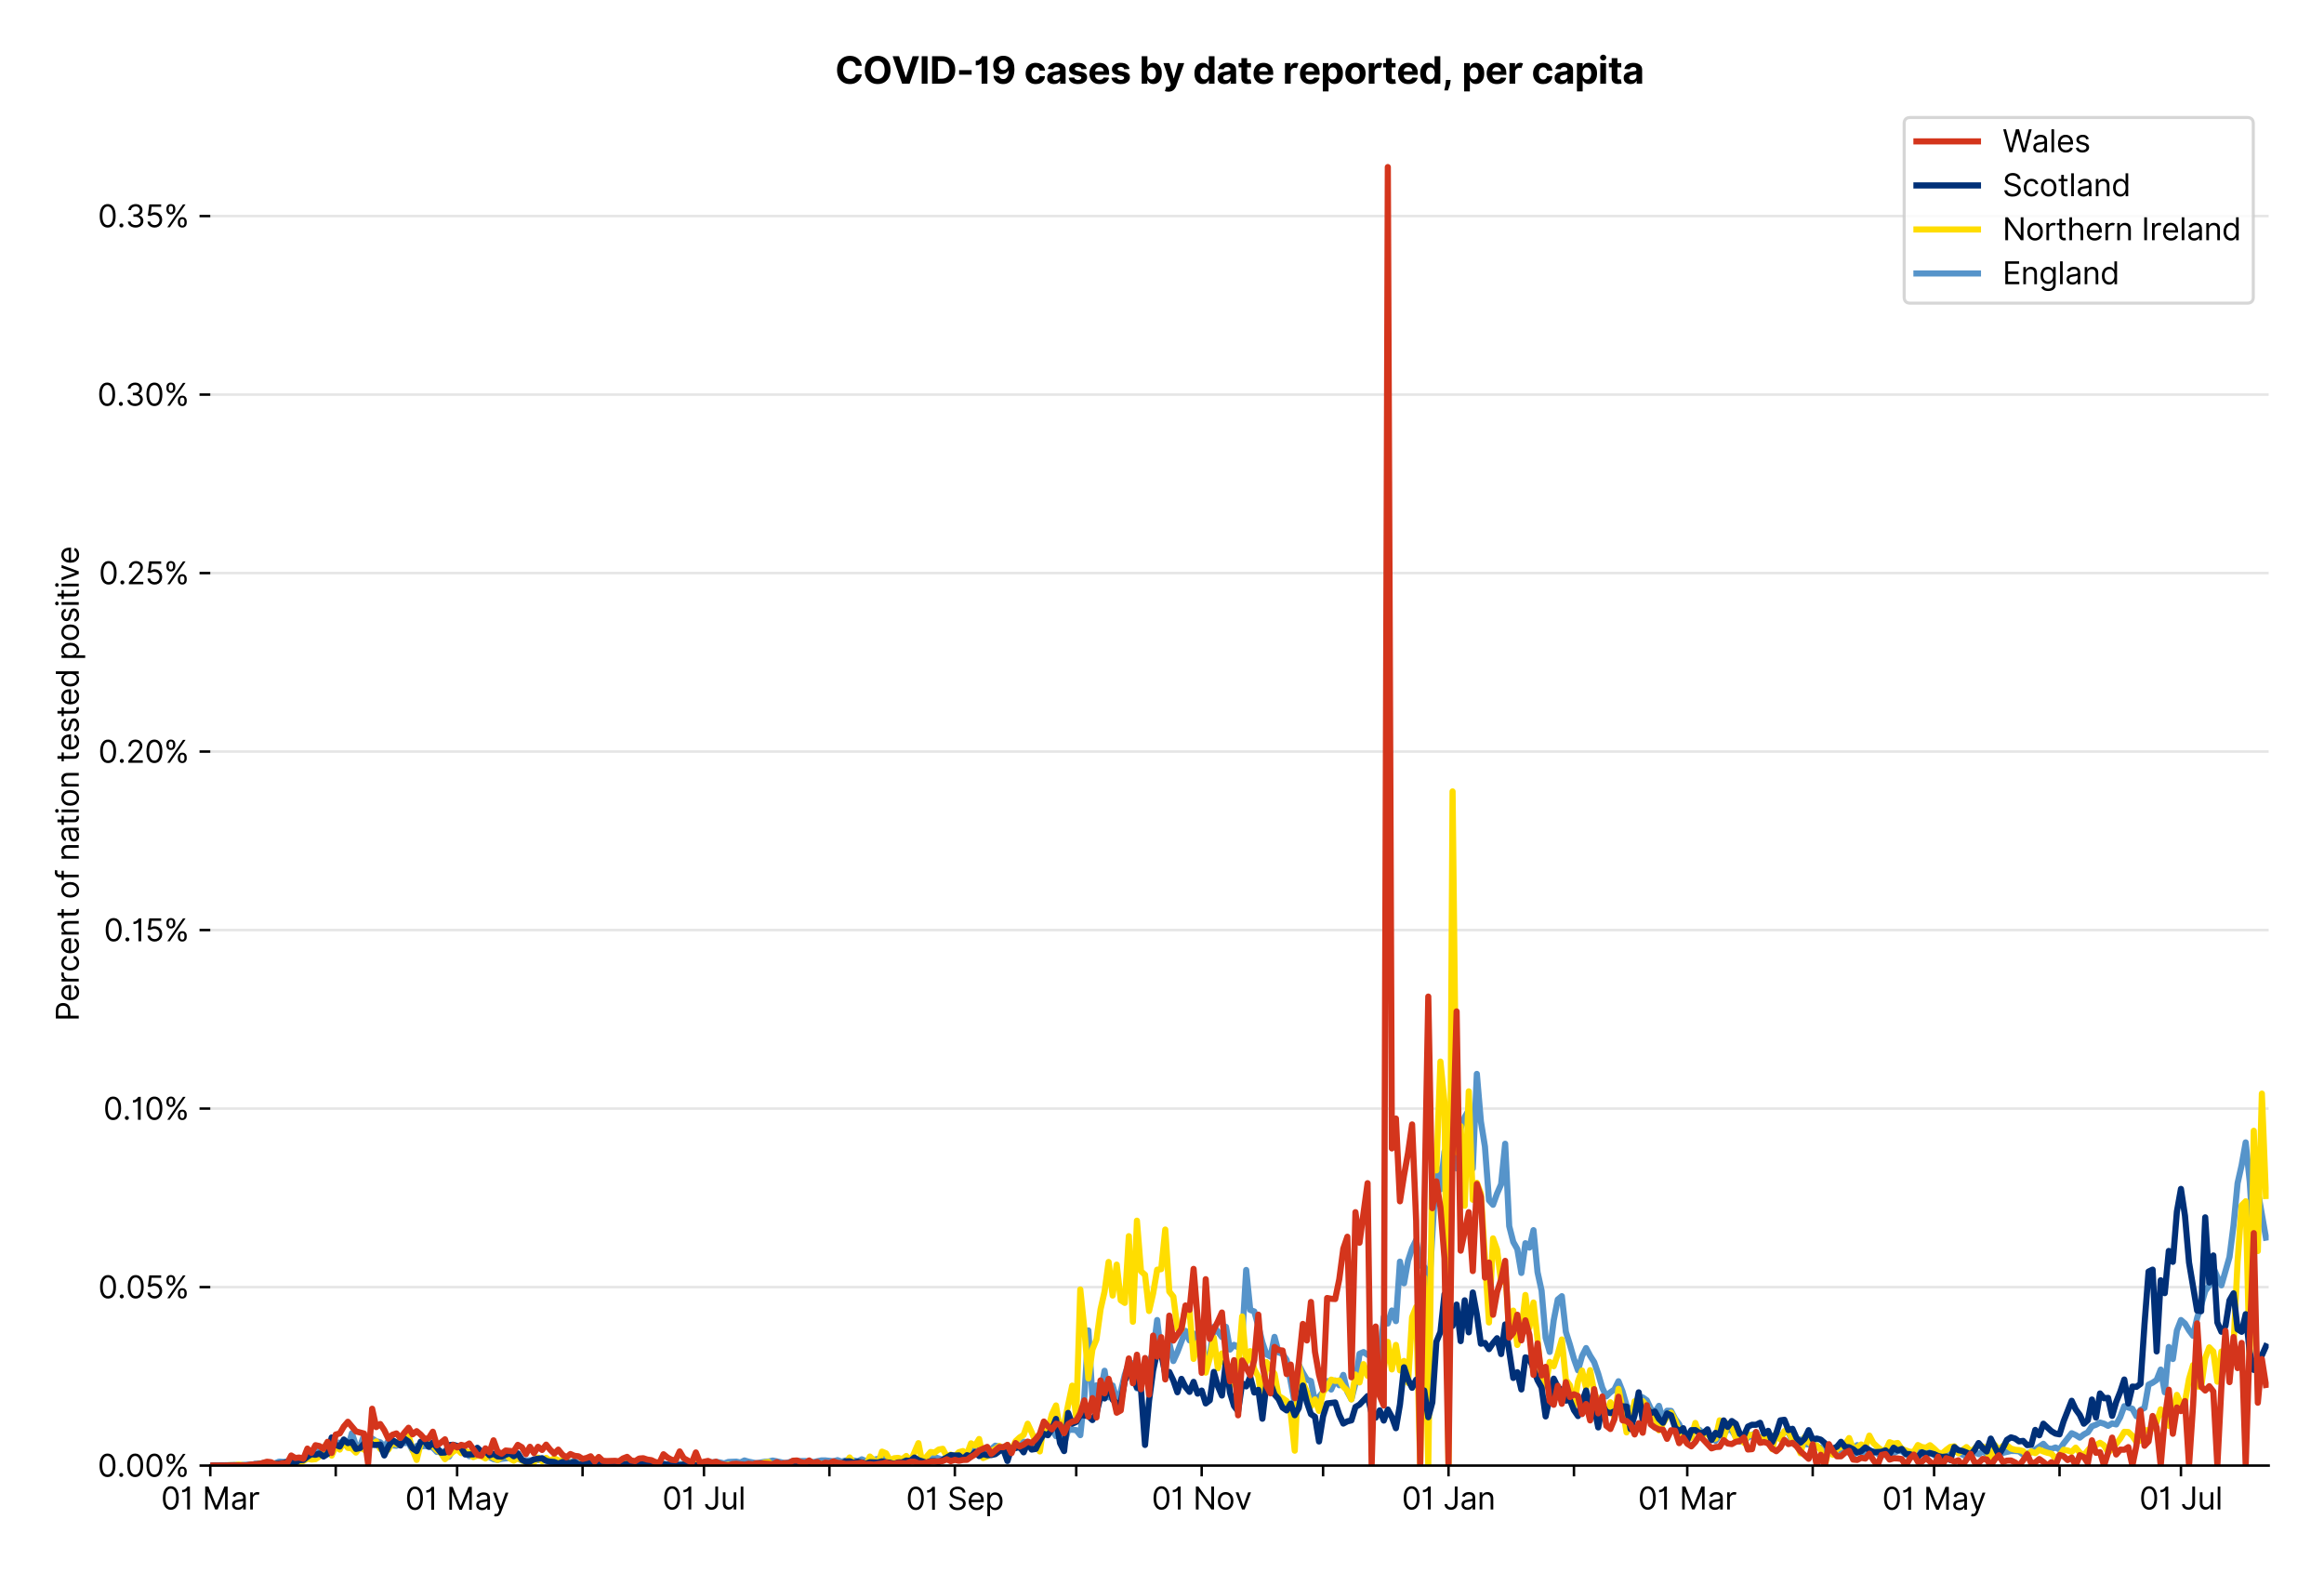 <?xml version="1.0" encoding="utf-8" standalone="no"?>
<!DOCTYPE svg PUBLIC "-//W3C//DTD SVG 1.1//EN"
  "http://www.w3.org/Graphics/SVG/1.1/DTD/svg11.dtd">
<svg version="1.1" viewBox="0 0 756.005 511.234" xmlns="http://www.w3.org/2000/svg" xmlns:xlink="http://www.w3.org/1999/xlink">
 <defs>
  <style type="text/css">*{stroke-linecap:butt;stroke-linejoin:round;}</style>
 </defs>
 <g id="figure_1">
  <g id="patch_1">
   <path d="M 0 511.234 
L 756.005 511.234 
L 756.005 0 
L 0 0 
z
" style="fill:#ffffff;"/>
  </g>
  <g id="axes_1">
   <g id="patch_2">
    <path d="M 68.405 476.745 
L 738.005 476.745 
L 738.005 33.225 
L 68.405 33.225 
z
" style="fill:#ffffff;"/>
   </g>
   <g id="matplotlib.axis_1">
    <g id="xtick_1">
     <g id="line2d_1">
      <defs>
       <path d="M 0 0 
L 0 3.5 
" id="m446d614256" style="stroke:#000000;stroke-width:0.8;"/>
      </defs>
      <g>
       <use style="stroke:#000000;stroke-width:0.8;" x="68.405" xlink:href="#m446d614256" y="476.745"/>
      </g>
     </g>
     <g id="text_1">
      <!-- 01 Mar -->
      <g transform="translate(52.368 491.018)scale(0.1 -0.1)">
       <defs>
        <path d="M 2000 -64 
Q 1230 -64 806 561 
Q 382 1186 382 2327 
Q 382 3459 809 4088 
Q 1236 4718 2000 4718 
Q 2764 4718 3191 4088 
Q 3618 3459 3618 2327 
Q 3618 1186 3194 561 
Q 2771 -64 2000 -64 
z
M 2000 436 
Q 2509 436 2791 927 
Q 3073 1418 3073 2327 
Q 3073 3234 2789 3730 
Q 2505 4227 2000 4227 
Q 1496 4227 1211 3730 
Q 927 3234 927 2327 
Q 927 1418 1210 927 
Q 1493 436 2000 436 
z
" id="Inter-Regular-30" transform="scale(0.016)"/>
        <path d="M 1973 4655 
L 1973 0 
L 1409 0 
L 1409 3836 
L 1373 3836 
Q 1341 3773 1209 3692 
Q 1077 3611 868 3551 
Q 659 3491 391 3491 
L 391 3964 
Q 661 3964 859 4061 
Q 1057 4159 1190 4291 
Q 1323 4423 1392 4529 
Q 1461 4636 1473 4655 
L 1973 4655 
z
" id="Inter-Regular-31" transform="scale(0.016)"/>
        <path id="Inter-Regular-20" transform="scale(0.016)"/>
        <path d="M 564 4655 
L 1236 4655 
L 2818 791 
L 2873 791 
L 4455 4655 
L 5127 4655 
L 5127 0 
L 4600 0 
L 4600 3536 
L 4555 3536 
L 3100 0 
L 2591 0 
L 1136 3536 
L 1091 3536 
L 1091 0 
L 564 0 
L 564 4655 
z
" id="Inter-Regular-4d" transform="scale(0.016)"/>
        <path d="M 1518 -82 
Q 1186 -82 916 44 
Q 646 170 486 410 
Q 327 650 327 991 
Q 327 1291 445 1478 
Q 564 1666 761 1773 
Q 959 1880 1199 1933 
Q 1439 1986 1682 2018 
Q 2000 2059 2199 2080 
Q 2398 2102 2490 2154 
Q 2582 2207 2582 2336 
L 2582 2355 
Q 2582 2691 2399 2877 
Q 2216 3064 1846 3064 
Q 1461 3064 1243 2895 
Q 1025 2727 936 2536 
L 427 2718 
Q 564 3036 792 3214 
Q 1021 3393 1292 3464 
Q 1564 3536 1827 3536 
Q 1996 3536 2215 3496 
Q 2434 3457 2640 3334 
Q 2846 3211 2982 2963 
Q 3118 2716 3118 2300 
L 3118 0 
L 2582 0 
L 2582 473 
L 2555 473 
Q 2500 359 2373 229 
Q 2246 100 2034 9 
Q 1823 -82 1518 -82 
z
M 1600 400 
Q 1918 400 2137 525 
Q 2357 650 2469 847 
Q 2582 1045 2582 1264 
L 2582 1755 
Q 2548 1714 2433 1681 
Q 2318 1648 2169 1624 
Q 2021 1600 1881 1583 
Q 1741 1566 1655 1555 
Q 1446 1527 1265 1467 
Q 1084 1407 974 1287 
Q 864 1168 864 964 
Q 864 684 1072 542 
Q 1280 400 1600 400 
z
" id="Inter-Regular-61" transform="scale(0.016)"/>
        <path d="M 491 0 
L 491 3491 
L 1009 3491 
L 1009 2964 
L 1046 2964 
Q 1139 3223 1389 3384 
Q 1639 3545 1955 3545 
Q 2100 3545 2209 3511 
Q 2318 3477 2400 3418 
L 2218 2964 
Q 2161 2993 2085 3010 
Q 2009 3027 1909 3027 
Q 1527 3027 1277 2794 
Q 1027 2561 1027 2209 
L 1027 0 
L 491 0 
z
" id="Inter-Regular-72" transform="scale(0.016)"/>
       </defs>
       <use xlink:href="#Inter-Regular-30"/>
       <use x="62.5" xlink:href="#Inter-Regular-31"/>
       <use x="106.676" xlink:href="#Inter-Regular-20"/>
       <use x="134.801" xlink:href="#Inter-Regular-4d"/>
       <use x="225.994" xlink:href="#Inter-Regular-61"/>
       <use x="282.386" xlink:href="#Inter-Regular-72"/>
      </g>
     </g>
    </g>
    <g id="xtick_2">
     <g id="line2d_2">
      <g>
       <use style="stroke:#000000;stroke-width:0.8;" x="109.211" xlink:href="#m446d614256" y="476.745"/>
      </g>
     </g>
    </g>
    <g id="xtick_3">
     <g id="line2d_3">
      <g>
       <use style="stroke:#000000;stroke-width:0.8;" x="148.702" xlink:href="#m446d614256" y="476.745"/>
      </g>
     </g>
     <g id="text_2">
      <!-- 01 May -->
      <g transform="translate(131.799 491.117)scale(0.1 -0.1)">
       <defs>
        <path d="M 818 -1355 
Q 682 -1355 575 -1333 
Q 468 -1311 427 -1291 
L 564 -818 
Q 857 -893 1053 -814 
Q 1250 -736 1391 -345 
L 1509 -18 
L 218 3491 
L 800 3491 
L 1764 709 
L 1800 709 
L 2764 3491 
L 3346 3491 
L 1846 -564 
Q 1550 -1355 818 -1355 
z
" id="Inter-Regular-79" transform="scale(0.016)"/>
       </defs>
       <use xlink:href="#Inter-Regular-30"/>
       <use x="62.5" xlink:href="#Inter-Regular-31"/>
       <use x="106.676" xlink:href="#Inter-Regular-20"/>
       <use x="134.801" xlink:href="#Inter-Regular-4d"/>
       <use x="225.994" xlink:href="#Inter-Regular-61"/>
       <use x="282.386" xlink:href="#Inter-Regular-79"/>
      </g>
     </g>
    </g>
    <g id="xtick_4">
     <g id="line2d_4">
      <g>
       <use style="stroke:#000000;stroke-width:0.8;" x="189.509" xlink:href="#m446d614256" y="476.745"/>
      </g>
     </g>
    </g>
    <g id="xtick_5">
     <g id="line2d_5">
      <g>
       <use style="stroke:#000000;stroke-width:0.8;" x="228.999" xlink:href="#m446d614256" y="476.745"/>
      </g>
     </g>
     <g id="text_3">
      <!-- 01 Jul -->
      <g transform="translate(215.455 491.018)scale(0.1 -0.1)">
       <defs>
        <path d="M 2346 4655 
L 2909 4655 
L 2909 1327 
Q 2909 657 2549 296 
Q 2189 -64 1582 -64 
Q 1200 -64 902 76 
Q 605 216 434 475 
Q 264 734 264 1091 
L 818 1091 
Q 818 795 1034 615 
Q 1250 436 1582 436 
Q 1948 436 2147 664 
Q 2346 893 2346 1327 
L 2346 4655 
z
" id="Inter-Regular-4a" transform="scale(0.016)"/>
        <path d="M 2691 1427 
L 2691 3491 
L 3227 3491 
L 3227 0 
L 2691 0 
L 2691 591 
L 2655 591 
Q 2532 325 2273 140 
Q 2014 -45 1618 -45 
Q 1127 -45 809 280 
Q 491 605 491 1273 
L 491 3491 
L 1027 3491 
L 1027 1309 
Q 1027 927 1242 700 
Q 1457 473 1791 473 
Q 1991 473 2199 575 
Q 2407 677 2549 888 
Q 2691 1100 2691 1427 
z
" id="Inter-Regular-75" transform="scale(0.016)"/>
        <path d="M 1027 4655 
L 1027 0 
L 491 0 
L 491 4655 
L 1027 4655 
z
" id="Inter-Regular-6c" transform="scale(0.016)"/>
       </defs>
       <use xlink:href="#Inter-Regular-30"/>
       <use x="62.5" xlink:href="#Inter-Regular-31"/>
       <use x="106.676" xlink:href="#Inter-Regular-20"/>
       <use x="134.801" xlink:href="#Inter-Regular-4a"/>
       <use x="189.063" xlink:href="#Inter-Regular-75"/>
       <use x="247.159" xlink:href="#Inter-Regular-6c"/>
      </g>
     </g>
    </g>
    <g id="xtick_6">
     <g id="line2d_6">
      <g>
       <use style="stroke:#000000;stroke-width:0.8;" x="269.806" xlink:href="#m446d614256" y="476.745"/>
      </g>
     </g>
    </g>
    <g id="xtick_7">
     <g id="line2d_7">
      <g>
       <use style="stroke:#000000;stroke-width:0.8;" x="310.613" xlink:href="#m446d614256" y="476.745"/>
      </g>
     </g>
     <g id="text_4">
      <!-- 01 Sep -->
      <g transform="translate(294.725 491.117)scale(0.1 -0.1)">
       <defs>
        <path d="M 3109 3491 
Q 3068 3836 2777 4027 
Q 2486 4218 2064 4218 
Q 1600 4218 1318 3999 
Q 1036 3780 1036 3445 
Q 1036 3195 1189 3042 
Q 1343 2889 1553 2803 
Q 1764 2718 1936 2673 
L 2409 2545 
Q 2591 2498 2815 2414 
Q 3039 2330 3244 2185 
Q 3450 2041 3584 1816 
Q 3718 1591 3718 1264 
Q 3718 886 3521 581 
Q 3325 277 2949 97 
Q 2573 -82 2036 -82 
Q 1286 -82 845 272 
Q 405 627 364 1200 
L 946 1200 
Q 968 936 1124 764 
Q 1280 593 1519 510 
Q 1759 427 2036 427 
Q 2359 427 2616 533 
Q 2873 639 3023 828 
Q 3173 1018 3173 1273 
Q 3173 1505 3043 1650 
Q 2914 1795 2702 1886 
Q 2491 1977 2246 2045 
L 1673 2209 
Q 1127 2366 809 2657 
Q 491 2948 491 3418 
Q 491 3809 703 4101 
Q 916 4393 1276 4555 
Q 1636 4718 2082 4718 
Q 2532 4718 2882 4558 
Q 3232 4398 3437 4120 
Q 3643 3843 3655 3491 
L 3109 3491 
z
" id="Inter-Regular-53" transform="scale(0.016)"/>
        <path d="M 1955 -73 
Q 1450 -73 1085 151 
Q 721 375 524 778 
Q 327 1182 327 1718 
Q 327 2255 524 2665 
Q 721 3075 1074 3305 
Q 1427 3536 1900 3536 
Q 2173 3536 2439 3445 
Q 2705 3355 2923 3151 
Q 3141 2948 3270 2614 
Q 3400 2280 3400 1791 
L 3400 1564 
L 866 1564 
Q 884 1005 1183 707 
Q 1482 409 1955 409 
Q 2271 409 2498 545 
Q 2725 682 2827 955 
L 3346 809 
Q 3223 414 2854 170 
Q 2486 -73 1955 -73 
z
M 866 2027 
L 2855 2027 
Q 2855 2470 2595 2762 
Q 2336 3055 1900 3055 
Q 1593 3055 1368 2911 
Q 1143 2768 1013 2533 
Q 884 2298 866 2027 
z
" id="Inter-Regular-65" transform="scale(0.016)"/>
        <path d="M 491 -1309 
L 491 3491 
L 1009 3491 
L 1009 2936 
L 1073 2936 
Q 1132 3027 1237 3169 
Q 1343 3311 1542 3423 
Q 1741 3536 2082 3536 
Q 2523 3536 2859 3315 
Q 3196 3095 3384 2690 
Q 3573 2286 3573 1736 
Q 3573 1182 3384 776 
Q 3196 370 2861 148 
Q 2527 -73 2091 -73 
Q 1755 -73 1552 39 
Q 1350 152 1241 296 
Q 1132 441 1073 536 
L 1027 536 
L 1027 -1309 
L 491 -1309 
z
M 1018 1745 
Q 1018 1152 1276 780 
Q 1534 409 2018 409 
Q 2355 409 2581 587 
Q 2807 766 2921 1069 
Q 3036 1373 3036 1745 
Q 3036 2114 2923 2410 
Q 2811 2707 2585 2881 
Q 2359 3055 2018 3055 
Q 1527 3055 1272 2693 
Q 1018 2332 1018 1745 
z
" id="Inter-Regular-70" transform="scale(0.016)"/>
       </defs>
       <use xlink:href="#Inter-Regular-30"/>
       <use x="62.5" xlink:href="#Inter-Regular-31"/>
       <use x="106.676" xlink:href="#Inter-Regular-20"/>
       <use x="134.801" xlink:href="#Inter-Regular-53"/>
       <use x="198.58" xlink:href="#Inter-Regular-65"/>
       <use x="256.818" xlink:href="#Inter-Regular-70"/>
      </g>
     </g>
    </g>
    <g id="xtick_8">
     <g id="line2d_8">
      <g>
       <use style="stroke:#000000;stroke-width:0.8;" x="350.103" xlink:href="#m446d614256" y="476.745"/>
      </g>
     </g>
    </g>
    <g id="xtick_9">
     <g id="line2d_9">
      <g>
       <use style="stroke:#000000;stroke-width:0.8;" x="390.91" xlink:href="#m446d614256" y="476.745"/>
      </g>
     </g>
     <g id="text_5">
      <!-- 01 Nov -->
      <g transform="translate(374.639 491.018)scale(0.1 -0.1)">
       <defs>
        <path d="M 4255 4655 
L 4255 0 
L 3709 0 
L 1173 3655 
L 1127 3655 
L 1127 0 
L 564 0 
L 564 4655 
L 1109 4655 
L 3655 991 
L 3700 991 
L 3700 4655 
L 4255 4655 
z
" id="Inter-Regular-4e" transform="scale(0.016)"/>
        <path d="M 1909 -73 
Q 1436 -73 1080 152 
Q 725 377 526 781 
Q 327 1186 327 1727 
Q 327 2273 526 2679 
Q 725 3086 1080 3311 
Q 1436 3536 1909 3536 
Q 2382 3536 2737 3311 
Q 3093 3086 3292 2679 
Q 3491 2273 3491 1727 
Q 3491 1186 3292 781 
Q 3093 377 2737 152 
Q 2382 -73 1909 -73 
z
M 1909 409 
Q 2268 409 2500 593 
Q 2732 777 2843 1077 
Q 2955 1377 2955 1727 
Q 2955 2077 2843 2379 
Q 2732 2682 2500 2868 
Q 2268 3055 1909 3055 
Q 1550 3055 1318 2868 
Q 1086 2682 975 2379 
Q 864 2077 864 1727 
Q 864 1377 975 1077 
Q 1086 777 1318 593 
Q 1550 409 1909 409 
z
" id="Inter-Regular-6f" transform="scale(0.016)"/>
        <path d="M 3346 3491 
L 2055 0 
L 1509 0 
L 218 3491 
L 800 3491 
L 1764 709 
L 1800 709 
L 2764 3491 
L 3346 3491 
z
" id="Inter-Regular-76" transform="scale(0.016)"/>
       </defs>
       <use xlink:href="#Inter-Regular-30"/>
       <use x="62.5" xlink:href="#Inter-Regular-31"/>
       <use x="106.676" xlink:href="#Inter-Regular-20"/>
       <use x="134.801" xlink:href="#Inter-Regular-4e"/>
       <use x="210.085" xlink:href="#Inter-Regular-6f"/>
       <use x="269.744" xlink:href="#Inter-Regular-76"/>
      </g>
     </g>
    </g>
    <g id="xtick_10">
     <g id="line2d_10">
      <g>
       <use style="stroke:#000000;stroke-width:0.8;" x="430.401" xlink:href="#m446d614256" y="476.745"/>
      </g>
     </g>
    </g>
    <g id="xtick_11">
     <g id="line2d_11">
      <g>
       <use style="stroke:#000000;stroke-width:0.8;" x="471.207" xlink:href="#m446d614256" y="476.745"/>
      </g>
     </g>
     <g id="text_6">
      <!-- 01 Jan -->
      <g transform="translate(456.008 491.018)scale(0.1 -0.1)">
       <defs>
        <path d="M 1027 2100 
L 1027 0 
L 491 0 
L 491 3491 
L 1009 3491 
L 1009 2945 
L 1055 2945 
Q 1177 3211 1427 3373 
Q 1677 3536 2073 3536 
Q 2602 3536 2928 3211 
Q 3255 2886 3255 2218 
L 3255 0 
L 2718 0 
L 2718 2182 
Q 2718 2593 2504 2824 
Q 2291 3055 1918 3055 
Q 1534 3055 1280 2806 
Q 1027 2557 1027 2100 
z
" id="Inter-Regular-6e" transform="scale(0.016)"/>
       </defs>
       <use xlink:href="#Inter-Regular-30"/>
       <use x="62.5" xlink:href="#Inter-Regular-31"/>
       <use x="106.676" xlink:href="#Inter-Regular-20"/>
       <use x="134.801" xlink:href="#Inter-Regular-4a"/>
       <use x="189.063" xlink:href="#Inter-Regular-61"/>
       <use x="245.455" xlink:href="#Inter-Regular-6e"/>
      </g>
     </g>
    </g>
    <g id="xtick_12">
     <g id="line2d_12">
      <g>
       <use style="stroke:#000000;stroke-width:0.8;" x="512.014" xlink:href="#m446d614256" y="476.745"/>
      </g>
     </g>
    </g>
    <g id="xtick_13">
     <g id="line2d_13">
      <g>
       <use style="stroke:#000000;stroke-width:0.8;" x="548.872" xlink:href="#m446d614256" y="476.745"/>
      </g>
     </g>
     <g id="text_7">
      <!-- 01 Mar -->
      <g transform="translate(532.835 491.018)scale(0.1 -0.1)">
       <use xlink:href="#Inter-Regular-30"/>
       <use x="62.5" xlink:href="#Inter-Regular-31"/>
       <use x="106.676" xlink:href="#Inter-Regular-20"/>
       <use x="134.801" xlink:href="#Inter-Regular-4d"/>
       <use x="225.994" xlink:href="#Inter-Regular-61"/>
       <use x="282.386" xlink:href="#Inter-Regular-72"/>
      </g>
     </g>
    </g>
    <g id="xtick_14">
     <g id="line2d_14">
      <g>
       <use style="stroke:#000000;stroke-width:0.8;" x="589.679" xlink:href="#m446d614256" y="476.745"/>
      </g>
     </g>
    </g>
    <g id="xtick_15">
     <g id="line2d_15">
      <g>
       <use style="stroke:#000000;stroke-width:0.8;" x="629.169" xlink:href="#m446d614256" y="476.745"/>
      </g>
     </g>
     <g id="text_8">
      <!-- 01 May -->
      <g transform="translate(612.266 491.117)scale(0.1 -0.1)">
       <use xlink:href="#Inter-Regular-30"/>
       <use x="62.5" xlink:href="#Inter-Regular-31"/>
       <use x="106.676" xlink:href="#Inter-Regular-20"/>
       <use x="134.801" xlink:href="#Inter-Regular-4d"/>
       <use x="225.994" xlink:href="#Inter-Regular-61"/>
       <use x="282.386" xlink:href="#Inter-Regular-79"/>
      </g>
     </g>
    </g>
    <g id="xtick_16">
     <g id="line2d_16">
      <g>
       <use style="stroke:#000000;stroke-width:0.8;" x="669.976" xlink:href="#m446d614256" y="476.745"/>
      </g>
     </g>
    </g>
    <g id="xtick_17">
     <g id="line2d_17">
      <g>
       <use style="stroke:#000000;stroke-width:0.8;" x="709.466" xlink:href="#m446d614256" y="476.745"/>
      </g>
     </g>
     <g id="text_9">
      <!-- 01 Jul -->
      <g transform="translate(695.923 491.018)scale(0.1 -0.1)">
       <use xlink:href="#Inter-Regular-30"/>
       <use x="62.5" xlink:href="#Inter-Regular-31"/>
       <use x="106.676" xlink:href="#Inter-Regular-20"/>
       <use x="134.801" xlink:href="#Inter-Regular-4a"/>
       <use x="189.063" xlink:href="#Inter-Regular-75"/>
       <use x="247.159" xlink:href="#Inter-Regular-6c"/>
      </g>
     </g>
    </g>
   </g>
   <g id="matplotlib.axis_2">
    <g id="ytick_1">
     <g id="line2d_18">
      <path clip-path="url(#p220b00cc99)" d="M 68.405 476.745 
L 738.005 476.745 
" style="fill:none;stroke:#e5e5e5;stroke-linecap:square;stroke-width:0.8;"/>
     </g>
     <g id="line2d_19">
      <defs>
       <path d="M 0 0 
L -3.5 0 
" id="meedd2067f5" style="stroke:#000000;stroke-width:0.8;"/>
      </defs>
      <g>
       <use style="stroke:#000000;stroke-width:0.8;" x="68.405" xlink:href="#meedd2067f5" y="476.745"/>
      </g>
     </g>
     <g id="text_10">
      <!-- 0.00% -->
      <g transform="translate(31.773 480.382)scale(0.1 -0.1)">
       <defs>
        <path d="M 882 -36 
Q 714 -36 593 84 
Q 473 205 473 373 
Q 473 541 593 661 
Q 714 782 882 782 
Q 1050 782 1170 661 
Q 1291 541 1291 373 
Q 1291 205 1170 84 
Q 1050 -36 882 -36 
z
" id="Inter-Regular-2e" transform="scale(0.016)"/>
        <path d="M 2855 873 
L 2855 1118 
Q 2855 1373 2960 1585 
Q 3066 1798 3269 1926 
Q 3473 2055 3764 2055 
Q 4059 2055 4259 1926 
Q 4459 1798 4561 1585 
Q 4664 1373 4664 1118 
L 4664 873 
Q 4664 618 4560 405 
Q 4457 193 4256 64 
Q 4055 -64 3764 -64 
Q 3468 -64 3266 64 
Q 3064 193 2959 405 
Q 2855 618 2855 873 
z
M 536 3536 
L 536 3782 
Q 536 4036 642 4248 
Q 748 4461 951 4589 
Q 1155 4718 1446 4718 
Q 1741 4718 1941 4589 
Q 2141 4461 2243 4248 
Q 2346 4036 2346 3782 
L 2346 3536 
Q 2346 3282 2242 3069 
Q 2139 2857 1937 2728 
Q 1736 2600 1446 2600 
Q 1150 2600 948 2728 
Q 746 2857 641 3069 
Q 536 3282 536 3536 
z
M 709 0 
L 3909 4655 
L 4427 4655 
L 1227 0 
L 709 0 
z
M 3318 1118 
L 3318 873 
Q 3318 661 3418 494 
Q 3518 327 3764 327 
Q 4002 327 4101 494 
Q 4200 661 4200 873 
L 4200 1118 
Q 4200 1330 4104 1497 
Q 4009 1664 3764 1664 
Q 3525 1664 3421 1497 
Q 3318 1330 3318 1118 
z
M 1000 3782 
L 1000 3536 
Q 1000 3325 1100 3158 
Q 1200 2991 1446 2991 
Q 1684 2991 1783 3158 
Q 1882 3325 1882 3536 
L 1882 3782 
Q 1882 3993 1786 4160 
Q 1691 4327 1446 4327 
Q 1207 4327 1103 4160 
Q 1000 3993 1000 3782 
z
" id="Inter-Regular-25" transform="scale(0.016)"/>
       </defs>
       <use xlink:href="#Inter-Regular-30"/>
       <use x="62.5" xlink:href="#Inter-Regular-2e"/>
       <use x="90.057" xlink:href="#Inter-Regular-30"/>
       <use x="152.557" xlink:href="#Inter-Regular-30"/>
       <use x="215.057" xlink:href="#Inter-Regular-25"/>
      </g>
     </g>
    </g>
    <g id="ytick_2">
     <g id="line2d_20">
      <path clip-path="url(#p220b00cc99)" d="M 68.405 418.68 
L 738.005 418.68 
" style="fill:none;stroke:#e5e5e5;stroke-linecap:square;stroke-width:0.8;"/>
     </g>
     <g id="line2d_21">
      <g>
       <use style="stroke:#000000;stroke-width:0.8;" x="68.405" xlink:href="#meedd2067f5" y="418.68"/>
      </g>
     </g>
     <g id="text_11">
      <!-- 0.05% -->
      <g transform="translate(31.944 422.317)scale(0.1 -0.1)">
       <defs>
        <path d="M 1936 -64 
Q 1536 -64 1216 95 
Q 896 255 702 532 
Q 509 809 491 1164 
L 1036 1164 
Q 1068 848 1324 642 
Q 1580 436 1936 436 
Q 2223 436 2447 570 
Q 2671 705 2799 940 
Q 2927 1175 2927 1473 
Q 2927 1777 2794 2017 
Q 2661 2257 2429 2395 
Q 2198 2534 1900 2536 
Q 1686 2539 1461 2472 
Q 1236 2405 1091 2300 
L 564 2364 
L 846 4655 
L 3264 4655 
L 3264 4155 
L 1318 4155 
L 1155 2782 
L 1182 2782 
Q 1325 2895 1541 2970 
Q 1757 3045 1991 3045 
Q 2418 3045 2753 2842 
Q 3089 2639 3281 2286 
Q 3473 1934 3473 1482 
Q 3473 1036 3274 687 
Q 3075 339 2727 137 
Q 2380 -64 1936 -64 
z
" id="Inter-Regular-35" transform="scale(0.016)"/>
       </defs>
       <use xlink:href="#Inter-Regular-30"/>
       <use x="62.5" xlink:href="#Inter-Regular-2e"/>
       <use x="90.057" xlink:href="#Inter-Regular-30"/>
       <use x="152.557" xlink:href="#Inter-Regular-35"/>
       <use x="213.352" xlink:href="#Inter-Regular-25"/>
      </g>
     </g>
    </g>
    <g id="ytick_3">
     <g id="line2d_22">
      <path clip-path="url(#p220b00cc99)" d="M 68.405 360.615 
L 738.005 360.615 
" style="fill:none;stroke:#e5e5e5;stroke-linecap:square;stroke-width:0.8;"/>
     </g>
     <g id="line2d_23">
      <g>
       <use style="stroke:#000000;stroke-width:0.8;" x="68.405" xlink:href="#meedd2067f5" y="360.615"/>
      </g>
     </g>
     <g id="text_12">
      <!-- 0.10% -->
      <g transform="translate(33.606 364.252)scale(0.1 -0.1)">
       <use xlink:href="#Inter-Regular-30"/>
       <use x="62.5" xlink:href="#Inter-Regular-2e"/>
       <use x="90.057" xlink:href="#Inter-Regular-31"/>
       <use x="134.233" xlink:href="#Inter-Regular-30"/>
       <use x="196.733" xlink:href="#Inter-Regular-25"/>
      </g>
     </g>
    </g>
    <g id="ytick_4">
     <g id="line2d_24">
      <path clip-path="url(#p220b00cc99)" d="M 68.405 302.55 
L 738.005 302.55 
" style="fill:none;stroke:#e5e5e5;stroke-linecap:square;stroke-width:0.8;"/>
     </g>
     <g id="line2d_25">
      <g>
       <use style="stroke:#000000;stroke-width:0.8;" x="68.405" xlink:href="#meedd2067f5" y="302.55"/>
      </g>
     </g>
     <g id="text_13">
      <!-- 0.15% -->
      <g transform="translate(33.777 306.187)scale(0.1 -0.1)">
       <use xlink:href="#Inter-Regular-30"/>
       <use x="62.5" xlink:href="#Inter-Regular-2e"/>
       <use x="90.057" xlink:href="#Inter-Regular-31"/>
       <use x="134.233" xlink:href="#Inter-Regular-35"/>
       <use x="195.028" xlink:href="#Inter-Regular-25"/>
      </g>
     </g>
    </g>
    <g id="ytick_5">
     <g id="line2d_26">
      <path clip-path="url(#p220b00cc99)" d="M 68.405 244.485 
L 738.005 244.485 
" style="fill:none;stroke:#e5e5e5;stroke-linecap:square;stroke-width:0.8;"/>
     </g>
     <g id="line2d_27">
      <g>
       <use style="stroke:#000000;stroke-width:0.8;" x="68.405" xlink:href="#meedd2067f5" y="244.485"/>
      </g>
     </g>
     <g id="text_14">
      <!-- 0.20% -->
      <g transform="translate(31.972 248.122)scale(0.1 -0.1)">
       <defs>
        <path d="M 482 0 
L 482 409 
L 2018 2091 
Q 2289 2386 2464 2605 
Q 2639 2825 2724 3019 
Q 2809 3214 2809 3427 
Q 2809 3795 2553 4011 
Q 2298 4227 1918 4227 
Q 1514 4227 1275 3985 
Q 1036 3743 1036 3345 
L 500 3345 
Q 500 3755 688 4064 
Q 877 4373 1203 4545 
Q 1530 4718 1936 4718 
Q 2346 4718 2661 4545 
Q 2977 4373 3156 4079 
Q 3336 3786 3336 3427 
Q 3336 3170 3244 2926 
Q 3152 2682 2926 2383 
Q 2700 2084 2300 1655 
L 1255 536 
L 1255 500 
L 3418 500 
L 3418 0 
L 482 0 
z
" id="Inter-Regular-32" transform="scale(0.016)"/>
       </defs>
       <use xlink:href="#Inter-Regular-30"/>
       <use x="62.5" xlink:href="#Inter-Regular-2e"/>
       <use x="90.057" xlink:href="#Inter-Regular-32"/>
       <use x="150.568" xlink:href="#Inter-Regular-30"/>
       <use x="213.068" xlink:href="#Inter-Regular-25"/>
      </g>
     </g>
    </g>
    <g id="ytick_6">
     <g id="line2d_28">
      <path clip-path="url(#p220b00cc99)" d="M 68.405 186.421 
L 738.005 186.421 
" style="fill:none;stroke:#e5e5e5;stroke-linecap:square;stroke-width:0.8;"/>
     </g>
     <g id="line2d_29">
      <g>
       <use style="stroke:#000000;stroke-width:0.8;" x="68.405" xlink:href="#meedd2067f5" y="186.421"/>
      </g>
     </g>
     <g id="text_15">
      <!-- 0.25% -->
      <g transform="translate(32.142 190.057)scale(0.1 -0.1)">
       <use xlink:href="#Inter-Regular-30"/>
       <use x="62.5" xlink:href="#Inter-Regular-2e"/>
       <use x="90.057" xlink:href="#Inter-Regular-32"/>
       <use x="150.568" xlink:href="#Inter-Regular-35"/>
       <use x="211.364" xlink:href="#Inter-Regular-25"/>
      </g>
     </g>
    </g>
    <g id="ytick_7">
     <g id="line2d_30">
      <path clip-path="url(#p220b00cc99)" d="M 68.405 128.356 
L 738.005 128.356 
" style="fill:none;stroke:#e5e5e5;stroke-linecap:square;stroke-width:0.8;"/>
     </g>
     <g id="line2d_31">
      <g>
       <use style="stroke:#000000;stroke-width:0.8;" x="68.405" xlink:href="#meedd2067f5" y="128.356"/>
      </g>
     </g>
     <g id="text_16">
      <!-- 0.30% -->
      <g transform="translate(31.659 131.992)scale(0.1 -0.1)">
       <defs>
        <path d="M 2055 -64 
Q 1605 -64 1253 90 
Q 902 245 696 521 
Q 491 798 473 1164 
L 1046 1164 
Q 1071 827 1356 631 
Q 1641 436 2046 436 
Q 2493 436 2783 664 
Q 3073 893 3073 1264 
Q 3073 1650 2787 1893 
Q 2502 2136 1973 2136 
L 1600 2136 
L 1600 2636 
L 1973 2636 
Q 2386 2636 2647 2856 
Q 2909 3077 2909 3445 
Q 2909 3798 2679 4012 
Q 2450 4227 2064 4227 
Q 1823 4227 1610 4139 
Q 1398 4052 1264 3887 
Q 1130 3723 1118 3491 
L 573 3491 
Q 586 3857 793 4133 
Q 1000 4409 1335 4563 
Q 1671 4718 2073 4718 
Q 2505 4718 2814 4544 
Q 3123 4370 3289 4086 
Q 3455 3802 3455 3473 
Q 3455 3080 3249 2802 
Q 3043 2525 2691 2418 
L 2691 2382 
Q 3132 2309 3379 2008 
Q 3627 1707 3627 1264 
Q 3627 884 3421 583 
Q 3216 282 2861 109 
Q 2507 -64 2055 -64 
z
" id="Inter-Regular-33" transform="scale(0.016)"/>
       </defs>
       <use xlink:href="#Inter-Regular-30"/>
       <use x="62.5" xlink:href="#Inter-Regular-2e"/>
       <use x="90.057" xlink:href="#Inter-Regular-33"/>
       <use x="153.693" xlink:href="#Inter-Regular-30"/>
       <use x="216.193" xlink:href="#Inter-Regular-25"/>
      </g>
     </g>
    </g>
    <g id="ytick_8">
     <g id="line2d_32">
      <path clip-path="url(#p220b00cc99)" d="M 68.405 70.291 
L 738.005 70.291 
" style="fill:none;stroke:#e5e5e5;stroke-linecap:square;stroke-width:0.8;"/>
     </g>
     <g id="line2d_33">
      <g>
       <use style="stroke:#000000;stroke-width:0.8;" x="68.405" xlink:href="#meedd2067f5" y="70.291"/>
      </g>
     </g>
     <g id="text_17">
      <!-- 0.35% -->
      <g transform="translate(31.83 73.928)scale(0.1 -0.1)">
       <use xlink:href="#Inter-Regular-30"/>
       <use x="62.5" xlink:href="#Inter-Regular-2e"/>
       <use x="90.057" xlink:href="#Inter-Regular-33"/>
       <use x="153.693" xlink:href="#Inter-Regular-35"/>
       <use x="214.489" xlink:href="#Inter-Regular-25"/>
      </g>
     </g>
    </g>
    <g id="text_18">
     <!-- Percent of nation tested positive -->
     <g transform="translate(25.614 332.215)rotate(-90)scale(0.1 -0.1)">
      <defs>
       <path d="M 564 0 
L 564 4655 
L 2136 4655 
Q 2684 4655 3033 4458 
Q 3382 4261 3550 3927 
Q 3718 3593 3718 3182 
Q 3718 2770 3551 2434 
Q 3384 2098 3036 1899 
Q 2689 1700 2146 1700 
L 1127 1700 
L 1127 0 
L 564 0 
z
M 1127 2200 
L 2127 2200 
Q 2689 2200 2926 2482 
Q 3164 2764 3164 3182 
Q 3164 3602 2925 3878 
Q 2686 4155 2118 4155 
L 1127 4155 
L 1127 2200 
z
" id="Inter-Regular-50" transform="scale(0.016)"/>
       <path d="M 1909 -73 
Q 1418 -73 1063 159 
Q 709 391 518 798 
Q 327 1205 327 1727 
Q 327 2259 524 2667 
Q 721 3075 1074 3305 
Q 1427 3536 1900 3536 
Q 2268 3536 2563 3400 
Q 2859 3264 3047 3018 
Q 3236 2773 3282 2445 
L 2746 2445 
Q 2684 2684 2474 2869 
Q 2264 3055 1909 3055 
Q 1439 3055 1151 2697 
Q 864 2339 864 1745 
Q 864 1139 1148 774 
Q 1432 409 1909 409 
Q 2223 409 2447 570 
Q 2671 732 2746 1018 
L 3282 1018 
Q 3236 709 3058 462 
Q 2880 216 2588 71 
Q 2296 -73 1909 -73 
z
" id="Inter-Regular-63" transform="scale(0.016)"/>
       <path d="M 2009 3491 
L 2009 3036 
L 1264 3036 
L 1264 1000 
Q 1264 773 1331 660 
Q 1398 548 1503 510 
Q 1609 473 1727 473 
Q 1816 473 1873 483 
Q 1930 493 1964 500 
L 2073 18 
Q 2018 -2 1920 -23 
Q 1823 -45 1673 -45 
Q 1446 -45 1228 52 
Q 1011 150 869 350 
Q 727 550 727 855 
L 727 3036 
L 200 3036 
L 200 3491 
L 727 3491 
L 727 4327 
L 1264 4327 
L 1264 3491 
L 2009 3491 
z
" id="Inter-Regular-74" transform="scale(0.016)"/>
       <path d="M 2046 3491 
L 2046 3036 
L 1264 3036 
L 1264 0 
L 727 0 
L 727 3036 
L 164 3036 
L 164 3491 
L 727 3491 
L 727 3973 
Q 727 4273 868 4473 
Q 1009 4673 1234 4773 
Q 1459 4873 1709 4873 
Q 1907 4873 2032 4841 
Q 2157 4809 2218 4782 
L 2064 4318 
Q 2023 4332 1951 4352 
Q 1880 4373 1764 4373 
Q 1498 4373 1381 4239 
Q 1264 4105 1264 3845 
L 1264 3491 
L 2046 3491 
z
" id="Inter-Regular-66" transform="scale(0.016)"/>
       <path d="M 491 0 
L 491 3491 
L 1027 3491 
L 1027 0 
L 491 0 
z
M 764 4073 
Q 607 4073 494 4179 
Q 382 4286 382 4436 
Q 382 4586 494 4693 
Q 607 4800 764 4800 
Q 921 4800 1033 4693 
Q 1146 4586 1146 4436 
Q 1146 4286 1033 4179 
Q 921 4073 764 4073 
z
" id="Inter-Regular-69" transform="scale(0.016)"/>
       <path d="M 2964 2709 
L 2482 2573 
Q 2411 2755 2245 2914 
Q 2080 3073 1727 3073 
Q 1407 3073 1194 2926 
Q 982 2780 982 2555 
Q 982 2355 1127 2239 
Q 1273 2123 1582 2045 
L 2100 1918 
Q 3027 1691 3027 973 
Q 3027 673 2855 436 
Q 2684 200 2377 63 
Q 2071 -73 1664 -73 
Q 1130 -73 780 159 
Q 430 391 336 836 
L 846 964 
Q 989 400 1655 400 
Q 2030 400 2251 560 
Q 2473 720 2473 945 
Q 2473 1316 1955 1436 
L 1373 1573 
Q 893 1686 669 1926 
Q 446 2166 446 2527 
Q 446 2823 613 3050 
Q 780 3277 1069 3406 
Q 1359 3536 1727 3536 
Q 2246 3536 2542 3309 
Q 2839 3082 2964 2709 
z
" id="Inter-Regular-73" transform="scale(0.016)"/>
       <path d="M 1809 -73 
Q 1373 -73 1039 148 
Q 705 370 516 776 
Q 327 1182 327 1736 
Q 327 2286 516 2690 
Q 705 3095 1041 3315 
Q 1377 3536 1818 3536 
Q 2159 3536 2358 3423 
Q 2557 3311 2662 3169 
Q 2768 3027 2827 2936 
L 2873 2936 
L 2873 4655 
L 3409 4655 
L 3409 0 
L 2891 0 
L 2891 536 
L 2827 536 
Q 2768 441 2659 296 
Q 2550 152 2348 39 
Q 2146 -73 1809 -73 
z
M 1882 409 
Q 2366 409 2624 780 
Q 2882 1152 2882 1745 
Q 2882 2332 2627 2693 
Q 2373 3055 1882 3055 
Q 1541 3055 1315 2881 
Q 1089 2707 976 2410 
Q 864 2114 864 1745 
Q 864 1373 978 1069 
Q 1093 766 1319 587 
Q 1546 409 1882 409 
z
" id="Inter-Regular-64" transform="scale(0.016)"/>
      </defs>
      <use xlink:href="#Inter-Regular-50"/>
      <use x="63.494" xlink:href="#Inter-Regular-65"/>
      <use x="121.733" xlink:href="#Inter-Regular-72"/>
      <use x="160.085" xlink:href="#Inter-Regular-63"/>
      <use x="215.909" xlink:href="#Inter-Regular-65"/>
      <use x="274.148" xlink:href="#Inter-Regular-6e"/>
      <use x="332.671" xlink:href="#Inter-Regular-74"/>
      <use x="369.034" xlink:href="#Inter-Regular-20"/>
      <use x="397.159" xlink:href="#Inter-Regular-6f"/>
      <use x="456.818" xlink:href="#Inter-Regular-66"/>
      <use x="492.898" xlink:href="#Inter-Regular-20"/>
      <use x="521.023" xlink:href="#Inter-Regular-6e"/>
      <use x="579.546" xlink:href="#Inter-Regular-61"/>
      <use x="635.938" xlink:href="#Inter-Regular-74"/>
      <use x="672.301" xlink:href="#Inter-Regular-69"/>
      <use x="696.023" xlink:href="#Inter-Regular-6f"/>
      <use x="755.682" xlink:href="#Inter-Regular-6e"/>
      <use x="814.205" xlink:href="#Inter-Regular-20"/>
      <use x="842.33" xlink:href="#Inter-Regular-74"/>
      <use x="878.693" xlink:href="#Inter-Regular-65"/>
      <use x="936.932" xlink:href="#Inter-Regular-73"/>
      <use x="989.205" xlink:href="#Inter-Regular-74"/>
      <use x="1025.568" xlink:href="#Inter-Regular-65"/>
      <use x="1083.807" xlink:href="#Inter-Regular-64"/>
      <use x="1145.881" xlink:href="#Inter-Regular-20"/>
      <use x="1174.006" xlink:href="#Inter-Regular-70"/>
      <use x="1234.943" xlink:href="#Inter-Regular-6f"/>
      <use x="1294.602" xlink:href="#Inter-Regular-73"/>
      <use x="1346.875" xlink:href="#Inter-Regular-69"/>
      <use x="1370.597" xlink:href="#Inter-Regular-74"/>
      <use x="1406.96" xlink:href="#Inter-Regular-69"/>
      <use x="1430.682" xlink:href="#Inter-Regular-76"/>
      <use x="1486.364" xlink:href="#Inter-Regular-65"/>
     </g>
    </g>
   </g>
   <g id="line2d_34">
    <path clip-path="url(#p220b00cc99)" d="M 28.914 476.741 
L 64.456 476.745 
L 82.885 476.541 
L 86.834 476.223 
L 88.15 476.545 
L 90.783 475.456 
L 92.099 475.561 
L 93.415 475.449 
L 94.732 474.944 
L 96.048 475.641 
L 97.364 475.109 
L 98.681 474.15 
L 99.997 474.414 
L 102.63 471.575 
L 103.946 472.332 
L 105.262 472.495 
L 106.579 472.398 
L 107.895 471.764 
L 109.211 469.256 
L 111.844 469.367 
L 113.161 470.741 
L 114.477 466.208 
L 115.793 470.192 
L 117.11 470.601 
L 118.426 466.867 
L 119.742 468.909 
L 121.059 467.95 
L 122.375 468.82 
L 123.691 469.169 
L 125.008 470.558 
L 126.324 468.794 
L 127.64 470.168 
L 128.957 470.312 
L 130.273 468.523 
L 131.589 469.425 
L 132.906 469.303 
L 134.222 471.791 
L 135.538 470.376 
L 136.855 470.514 
L 138.171 470.382 
L 139.488 470.547 
L 140.804 470.914 
L 142.12 472.305 
L 143.437 472.074 
L 144.753 472.641 
L 146.069 473.85 
L 147.386 471.62 
L 148.702 471.585 
L 150.018 472.148 
L 151.335 472.579 
L 152.651 473.681 
L 153.967 472.945 
L 155.284 473.421 
L 156.6 472.344 
L 157.916 473.25 
L 160.549 474.667 
L 161.865 474.907 
L 163.182 474.544 
L 165.814 474.292 
L 167.131 474.451 
L 168.447 474.401 
L 169.764 475.119 
L 175.029 474.983 
L 176.345 474.511 
L 177.662 474.725 
L 178.978 475.54 
L 180.294 475.726 
L 181.611 475.73 
L 182.927 475.489 
L 184.243 475.674 
L 185.56 475.59 
L 186.876 475.27 
L 188.192 476.085 
L 189.509 476.138 
L 190.825 475.829 
L 194.774 475.815 
L 196.091 475.874 
L 197.407 476.275 
L 198.723 476.555 
L 200.04 475.402 
L 201.356 476.615 
L 202.672 476.118 
L 203.989 475.936 
L 205.305 475.977 
L 207.938 476.293 
L 213.203 476.079 
L 214.519 476.077 
L 215.836 476.301 
L 217.152 476.378 
L 218.468 476.312 
L 219.785 476.524 
L 221.101 476.207 
L 222.417 476.384 
L 223.734 476.349 
L 226.367 476.541 
L 227.683 476.341 
L 228.999 476.38 
L 230.316 475.666 
L 231.632 475.709 
L 232.948 475.55 
L 234.265 475.73 
L 235.581 476.062 
L 236.897 475.565 
L 239.53 475.472 
L 240.846 475.755 
L 242.163 475.082 
L 243.479 475.476 
L 246.112 475.977 
L 248.744 475.513 
L 250.061 475.435 
L 251.377 475.103 
L 255.326 475.922 
L 256.643 475.674 
L 257.959 475.297 
L 260.592 475.28 
L 261.908 475.257 
L 264.541 475.616 
L 267.173 475.07 
L 268.49 475.066 
L 271.122 475.35 
L 272.439 474.979 
L 273.755 475.472 
L 275.071 475.086 
L 277.704 475.103 
L 279.02 475.344 
L 280.337 474.707 
L 281.653 475.303 
L 282.97 474.61 
L 284.286 474.837 
L 285.602 474.56 
L 286.919 474.096 
L 288.235 474.818 
L 289.551 474.781 
L 290.868 475.437 
L 292.184 474.733 
L 293.5 475.286 
L 294.817 474.61 
L 296.133 474.872 
L 297.449 474.558 
L 298.766 474.81 
L 300.082 475.181 
L 301.398 474.548 
L 302.715 474.94 
L 304.031 473.96 
L 306.664 474.907 
L 307.98 473.677 
L 309.296 474.374 
L 310.613 474.597 
L 311.929 474.189 
L 313.246 473.636 
L 314.562 473.302 
L 315.878 473.698 
L 317.195 471.43 
L 318.511 471.529 
L 319.827 472.425 
L 321.144 472.029 
L 322.46 471.426 
L 323.776 470.26 
L 326.409 470.892 
L 327.725 472.084 
L 329.042 471.28 
L 330.358 469.738 
L 331.674 470.993 
L 332.991 468.965 
L 334.307 469.239 
L 335.623 469.98 
L 338.256 468.106 
L 339.573 466.258 
L 340.889 465.125 
L 342.205 464.937 
L 343.522 467.174 
L 344.838 466.842 
L 346.154 469.904 
L 347.471 465.086 
L 348.787 465.076 
L 350.103 465.214 
L 351.42 466.848 
L 352.736 454.45 
L 354.052 432.781 
L 355.369 454.7 
L 356.685 450.65 
L 358.001 452.961 
L 359.318 445.896 
L 360.634 454.52 
L 361.95 450.691 
L 363.267 455.323 
L 364.583 452.715 
L 365.899 447.221 
L 367.216 443.462 
L 368.532 443.447 
L 369.849 451.624 
L 371.165 449.307 
L 372.481 446.408 
L 373.798 442.981 
L 375.114 439.992 
L 376.43 429.399 
L 377.747 440.941 
L 379.063 441.432 
L 380.379 436.86 
L 381.696 442.729 
L 383.012 439.849 
L 385.645 432.913 
L 386.961 436.018 
L 388.277 433.788 
L 389.594 437.825 
L 390.91 434.24 
L 392.226 444.023 
L 393.543 440.99 
L 394.859 431.638 
L 396.176 433.136 
L 397.492 434.929 
L 398.808 431.613 
L 400.125 439.003 
L 401.441 437.47 
L 402.757 438.325 
L 404.074 435.543 
L 405.39 413.111 
L 406.706 426.115 
L 408.023 426.614 
L 409.339 431.359 
L 410.655 436.672 
L 411.972 440.538 
L 413.288 441.281 
L 414.604 434.881 
L 415.921 439.928 
L 417.237 440.402 
L 418.553 442.356 
L 421.186 456.414 
L 422.502 443.955 
L 423.819 446.546 
L 425.135 448.775 
L 426.452 449.257 
L 427.768 456.002 
L 430.401 452.775 
L 431.717 449.257 
L 433.033 452.003 
L 434.35 449.074 
L 435.666 450.613 
L 436.982 447.254 
L 438.299 452.765 
L 439.615 455.166 
L 440.931 450.006 
L 442.248 440.388 
L 443.564 439.816 
L 444.88 440.705 
L 446.197 441.333 
L 447.513 439.851 
L 448.829 442.694 
L 450.146 428.401 
L 451.462 430.528 
L 452.778 426.296 
L 454.095 429.756 
L 455.411 410.404 
L 456.728 417.445 
L 458.044 410.129 
L 459.36 406.088 
L 460.677 403.376 
L 461.993 411.631 
L 463.309 412.153 
L 464.626 423.889 
L 467.258 379.437 
L 468.575 386.886 
L 469.891 374.597 
L 471.207 372.047 
L 472.524 375.138 
L 473.84 380.079 
L 475.156 367.025 
L 476.473 363.394 
L 477.789 361.084 
L 479.105 380.104 
L 480.422 349.33 
L 481.738 364.803 
L 483.055 372.986 
L 484.371 390.432 
L 485.687 391.905 
L 487.004 388.239 
L 488.32 385.227 
L 489.636 372.058 
L 490.953 398.842 
L 492.269 403.991 
L 493.585 406.321 
L 494.902 414.084 
L 496.218 404.408 
L 497.534 405.832 
L 498.851 400.17 
L 500.167 413.826 
L 501.483 419.843 
L 502.8 435.174 
L 504.116 439.773 
L 505.432 429.469 
L 506.749 422.727 
L 508.065 421.64 
L 509.381 433.235 
L 510.698 437.433 
L 512.014 442.053 
L 513.331 445.754 
L 514.647 441.124 
L 515.963 438.516 
L 517.28 441.023 
L 518.596 443.111 
L 519.912 446.899 
L 521.229 451.43 
L 522.545 454.223 
L 523.861 452.913 
L 525.178 451.985 
L 526.494 449.307 
L 527.81 452.612 
L 529.127 457.147 
L 530.443 458.983 
L 531.759 457.69 
L 533.076 454.203 
L 534.392 454.587 
L 535.708 455.503 
L 537.025 458.251 
L 538.341 459.398 
L 539.658 457.31 
L 540.974 461.7 
L 542.29 458.911 
L 543.607 458.954 
L 544.923 461.492 
L 546.239 463.279 
L 547.556 466.264 
L 548.872 466.97 
L 550.188 465.336 
L 551.505 465.587 
L 552.821 465.103 
L 554.137 466.32 
L 555.454 466.186 
L 558.086 468.692 
L 559.403 466.648 
L 560.719 466.712 
L 562.035 464.894 
L 563.352 465.338 
L 564.668 467.38 
L 565.984 468.959 
L 567.301 467.948 
L 568.617 467.686 
L 571.25 465.99 
L 572.566 468.886 
L 573.883 466.982 
L 575.199 467.545 
L 576.515 466.953 
L 577.832 467.289 
L 579.148 467.223 
L 580.464 465.839 
L 581.781 465.866 
L 583.097 468.878 
L 584.413 470.24 
L 585.73 468.261 
L 587.046 469.763 
L 588.362 469.881 
L 589.679 468.938 
L 590.995 470.801 
L 592.311 470.871 
L 593.628 472.714 
L 594.944 472.132 
L 596.261 472.749 
L 597.577 471.991 
L 600.21 471.302 
L 601.526 472.553 
L 602.842 473.984 
L 604.159 470.097 
L 605.475 472.474 
L 606.791 472.507 
L 608.108 472.266 
L 609.424 472.154 
L 610.74 472.831 
L 612.057 473.661 
L 613.373 471.484 
L 614.689 472.27 
L 616.006 472.736 
L 617.322 471.969 
L 618.638 472.047 
L 619.955 473.023 
L 621.271 473.854 
L 622.587 473.13 
L 623.904 471.773 
L 625.22 472.971 
L 626.537 472.406 
L 627.853 472.524 
L 629.169 473.357 
L 630.486 473.904 
L 631.802 473.747 
L 634.435 472.813 
L 635.751 472.218 
L 637.067 472.326 
L 638.384 473.151 
L 639.7 473.819 
L 641.016 472.6 
L 642.333 472.377 
L 643.649 473.023 
L 644.965 472.146 
L 646.282 472.974 
L 647.598 473.415 
L 648.914 473.71 
L 650.231 473.351 
L 651.547 472.602 
L 654.18 471.985 
L 655.496 471.994 
L 656.813 472.119 
L 658.129 473.167 
L 659.445 472.676 
L 660.762 472.452 
L 664.711 469.66 
L 666.027 471.077 
L 667.343 471.337 
L 668.66 470.857 
L 669.976 471.507 
L 671.292 469.553 
L 673.925 466.219 
L 675.241 466.821 
L 676.558 467.657 
L 677.874 466.609 
L 679.19 465.913 
L 680.507 463.951 
L 681.823 463.466 
L 683.14 462.753 
L 684.456 463.126 
L 685.772 463.811 
L 687.089 463.031 
L 688.405 463.363 
L 689.721 460.978 
L 691.038 457.411 
L 693.67 458.271 
L 694.987 460.698 
L 696.303 458.659 
L 697.619 457.978 
L 698.936 450.409 
L 700.252 449.783 
L 701.568 448.896 
L 702.885 445.517 
L 704.201 452.895 
L 705.517 438.16 
L 706.834 442.08 
L 708.15 432.814 
L 709.466 429.399 
L 710.783 430.544 
L 712.099 432.764 
L 713.416 434.545 
L 714.732 428.702 
L 716.048 424.557 
L 717.365 419.975 
L 718.681 418.108 
L 719.997 412.31 
L 721.314 415.403 
L 722.63 418.108 
L 725.263 408.902 
L 726.579 398.561 
L 727.895 384.886 
L 729.212 379.033 
L 730.528 371.616 
L 731.844 384.362 
L 733.161 405.242 
L 734.477 387.49 
L 737.11 402.597 
L 737.11 402.597 
" style="fill:none;stroke:#5694ca;stroke-linecap:square;stroke-width:2;"/>
   </g>
   <g id="line2d_35">
    <path clip-path="url(#p220b00cc99)" d="M 74.986 476.622 
L 76.303 476.622 
L 77.619 476.438 
L 80.252 476.745 
L 81.568 476.622 
L 82.885 476.684 
L 84.201 476.132 
L 85.517 476.438 
L 86.834 476.07 
L 88.15 476.316 
L 89.466 476.132 
L 90.783 476.377 
L 92.099 476.193 
L 93.415 476.193 
L 94.732 475.396 
L 96.048 475.518 
L 97.364 475.518 
L 98.681 475.273 
L 99.997 474.476 
L 101.313 474.783 
L 102.63 474.66 
L 103.946 473.74 
L 106.579 469.202 
L 107.895 473.495 
L 109.211 470.428 
L 110.528 471.532 
L 111.844 468.773 
L 113.161 470.98 
L 114.477 471.164 
L 115.793 472.514 
L 117.11 470.796 
L 118.426 471.594 
L 119.742 468.282 
L 121.059 469.877 
L 122.375 468.895 
L 123.691 471.287 
L 125.008 472.084 
L 126.324 471.532 
L 127.64 469.325 
L 128.957 469.815 
L 130.273 468.343 
L 132.906 466.994 
L 134.222 471.655 
L 135.538 474.905 
L 136.855 469.631 
L 138.171 468.037 
L 139.488 470.245 
L 140.804 470.367 
L 142.12 471.716 
L 143.437 472.698 
L 144.753 474.66 
L 146.069 473.372 
L 147.386 472.268 
L 148.702 471.41 
L 150.018 472.698 
L 151.335 471.962 
L 152.651 472.514 
L 153.967 473.985 
L 155.284 473.495 
L 156.6 473.679 
L 157.916 474.415 
L 159.233 473.311 
L 160.549 474.231 
L 161.865 474.905 
L 164.498 473.065 
L 165.814 474.415 
L 167.131 475.151 
L 168.447 474.292 
L 171.08 475.764 
L 172.396 475.518 
L 173.713 475.641 
L 175.029 474.169 
L 176.345 475.335 
L 177.662 474.231 
L 178.978 475.212 
L 180.294 474.353 
L 181.611 475.028 
L 182.927 475.151 
L 184.243 475.764 
L 185.56 475.702 
L 186.876 475.948 
L 188.192 476.316 
L 189.509 476.009 
L 190.825 476.5 
L 192.141 476.254 
L 193.458 474.721 
L 194.774 476.561 
L 196.091 475.886 
L 197.407 476.377 
L 198.723 476.377 
L 200.04 476.561 
L 201.356 475.948 
L 202.672 476.5 
L 203.989 475.764 
L 205.305 476.561 
L 206.621 476.316 
L 209.254 476.622 
L 210.57 476.254 
L 211.887 476.684 
L 213.203 476.561 
L 214.519 476.745 
L 215.836 476.5 
L 217.152 476.684 
L 218.468 476.745 
L 219.785 476.622 
L 221.101 476.684 
L 222.417 476.5 
L 225.05 476.684 
L 226.367 476.377 
L 228.999 476.684 
L 230.316 476.316 
L 232.948 476.745 
L 235.581 476.745 
L 236.897 476.438 
L 239.53 476.561 
L 240.846 476.5 
L 242.163 476.745 
L 244.795 476.745 
L 246.112 476.622 
L 248.744 475.764 
L 250.061 475.58 
L 251.377 476.745 
L 254.01 476.745 
L 255.326 476.622 
L 256.643 476.193 
L 257.959 476.254 
L 259.275 475.825 
L 260.592 476.745 
L 263.224 476.745 
L 264.541 476.193 
L 268.49 476.132 
L 269.806 476.745 
L 272.439 476.745 
L 273.755 476.254 
L 275.071 476.132 
L 276.388 474.108 
L 277.704 475.825 
L 279.02 476.745 
L 281.653 476.745 
L 282.97 473.801 
L 285.602 476.254 
L 286.919 472.207 
L 288.235 472.759 
L 289.551 475.089 
L 290.868 474.353 
L 292.184 474.231 
L 293.5 474.66 
L 294.817 473.617 
L 296.133 475.518 
L 298.766 469.447 
L 300.082 476.132 
L 301.398 473.863 
L 302.715 472.33 
L 304.031 472.514 
L 305.347 471.532 
L 306.664 471.287 
L 307.98 473.74 
L 309.296 473.188 
L 310.613 473.74 
L 311.929 472.391 
L 313.246 472.023 
L 314.562 473.004 
L 315.878 469.509 
L 317.195 470.245 
L 318.511 468.098 
L 319.827 474.292 
L 321.144 473.74 
L 322.46 471.962 
L 323.776 471.348 
L 325.093 470.367 
L 326.409 471.41 
L 327.725 470.061 
L 329.042 471.9 
L 330.358 468.834 
L 331.674 467.608 
L 332.991 466.749 
L 334.307 463.131 
L 335.623 465.952 
L 338.256 472.146 
L 339.573 463.253 
L 340.889 465.155 
L 342.205 460.003 
L 343.522 457.182 
L 344.838 465.277 
L 346.154 463.253 
L 348.787 450.743 
L 350.103 460.862 
L 351.42 419.467 
L 352.736 432.223 
L 354.052 448.413 
L 355.369 438.969 
L 356.685 435.718 
L 358.001 425.968 
L 359.318 420.142 
L 360.634 410.514 
L 361.95 421.43 
L 363.267 411.372 
L 364.583 422.963 
L 365.899 423.821 
L 367.216 402.112 
L 368.532 429.954 
L 369.849 397.083 
L 371.165 413.519 
L 372.481 414.684 
L 373.798 426.458 
L 375.114 420.755 
L 376.43 413.028 
L 377.747 412.844 
L 379.063 399.966 
L 380.379 420.142 
L 381.696 421.798 
L 383.012 432.161 
L 384.328 432.468 
L 385.645 425.232 
L 386.961 426.336 
L 388.277 442.035 
L 389.594 436.945 
L 390.91 434.737 
L 392.226 446.512 
L 393.543 441.79 
L 394.859 435.105 
L 396.176 445.101 
L 397.492 440.256 
L 398.808 444.365 
L 400.125 450.988 
L 401.441 447.861 
L 402.757 445.224 
L 404.074 428.237 
L 405.39 443.139 
L 406.706 439.521 
L 408.023 445.408 
L 409.339 447.799 
L 410.655 456.446 
L 411.972 443.077 
L 414.604 446.88 
L 415.921 454.116 
L 417.237 454.852 
L 418.553 455.772 
L 419.87 459.574 
L 421.186 471.9 
L 422.502 444.059 
L 423.819 449.639 
L 425.135 452.767 
L 426.452 457.428 
L 427.768 455.22 
L 429.084 458.961 
L 430.401 452.767 
L 431.717 451.234 
L 433.033 448.781 
L 434.35 449.21 
L 435.666 449.087 
L 436.982 451.05 
L 438.299 452.399 
L 439.615 455.22 
L 440.931 447.125 
L 442.248 449.701 
L 443.564 443.752 
L 444.88 447.554 
L 446.197 447.125 
L 447.513 451.05 
L 448.829 446.941 
L 450.146 445.469 
L 451.462 436.516 
L 452.778 445.469 
L 454.095 437.497 
L 455.411 445.776 
L 456.728 442.709 
L 458.044 449.823 
L 459.36 428.482 
L 460.677 425.17 
L 461.993 476.745 
L 463.309 415.542 
L 464.626 476.745 
L 465.942 376.539 
L 467.258 380.71 
L 468.575 345.325 
L 469.891 358.448 
L 471.207 476.745 
L 472.524 257.446 
L 473.84 374.822 
L 475.156 366.298 
L 476.473 392.239 
L 477.789 355.014 
L 479.105 390.276 
L 480.422 384.757 
L 481.738 388.314 
L 484.371 430.199 
L 485.687 402.848 
L 487.004 406.527 
L 488.32 417.075 
L 489.636 412.231 
L 490.953 433.511 
L 492.269 426.336 
L 493.585 437.497 
L 494.902 433.02 
L 496.218 421.246 
L 497.534 431.855 
L 498.851 423.699 
L 500.167 435.657 
L 501.483 450.191 
L 502.8 450.866 
L 504.116 443.016 
L 505.432 444.427 
L 506.749 440.44 
L 508.065 435.718 
L 509.381 448.842 
L 510.698 450.62 
L 512.014 457.489 
L 513.331 449.333 
L 514.647 445.837 
L 515.963 451.479 
L 517.28 445.714 
L 518.596 452.828 
L 519.912 456.262 
L 521.229 458.593 
L 522.545 459.881 
L 523.861 456.14 
L 525.178 461.23 
L 526.494 451.786 
L 527.81 458.163 
L 529.127 465.952 
L 530.443 462.395 
L 531.759 455.833 
L 533.076 458.531 
L 534.392 455.772 
L 535.708 457.55 
L 537.025 459.819 
L 538.341 460.616 
L 539.658 465.277 
L 542.29 460.8 
L 543.607 459.513 
L 544.923 461.966 
L 546.239 465.461 
L 547.556 468.405 
L 548.872 468.282 
L 550.188 467.608 
L 551.505 462.885 
L 552.821 466.749 
L 554.137 466.565 
L 555.454 466.197 
L 556.77 468.282 
L 558.086 467.914 
L 559.403 462.027 
L 560.719 467.73 
L 562.035 463.069 
L 563.352 463.989 
L 564.668 467.792 
L 565.984 467.975 
L 567.301 469.325 
L 568.617 466.688 
L 569.934 466.872 
L 571.25 466.381 
L 572.566 468.343 
L 573.883 466.994 
L 575.199 469.079 
L 576.515 471.41 
L 577.832 466.074 
L 579.148 468.221 
L 580.464 465.522 
L 581.781 465.645 
L 583.097 468.282 
L 584.413 469.631 
L 585.73 472.759 
L 587.046 467.485 
L 588.362 469.202 
L 589.679 470.183 
L 590.995 470.183 
L 592.311 471.594 
L 593.628 476.745 
L 594.944 471.287 
L 596.261 473.249 
L 597.577 471.348 
L 598.893 470.735 
L 600.21 469.815 
L 601.526 467.792 
L 602.842 471.287 
L 604.159 470.796 
L 605.475 469.877 
L 606.791 470.796 
L 608.108 466.994 
L 609.424 469.447 
L 610.74 470.674 
L 612.057 471.716 
L 613.373 471.9 
L 614.689 469.141 
L 616.006 469.631 
L 617.322 469.386 
L 618.638 471.348 
L 621.271 472.268 
L 622.587 472.268 
L 623.904 470.061 
L 625.22 470.735 
L 626.537 470.919 
L 627.853 470.122 
L 629.169 471.226 
L 630.486 472.514 
L 631.802 472.82 
L 633.118 471.655 
L 634.435 470.674 
L 635.751 470.49 
L 637.067 472.759 
L 639.7 470.735 
L 641.016 472.084 
L 642.333 471.287 
L 643.649 469.815 
L 644.965 470.674 
L 646.282 470.858 
L 647.598 476.745 
L 648.914 470.061 
L 650.231 471.716 
L 651.547 470.367 
L 652.863 470.183 
L 654.18 471.226 
L 655.496 471.594 
L 656.813 471.716 
L 658.129 472.023 
L 659.445 473.495 
L 660.762 472.146 
L 662.078 472.698 
L 663.394 471.594 
L 664.711 472.146 
L 666.027 472.575 
L 667.343 472.882 
L 668.66 474.353 
L 669.976 473.433 
L 671.292 471.594 
L 672.609 471.839 
L 673.925 472.268 
L 675.241 470.919 
L 676.558 472.514 
L 677.874 473.433 
L 679.19 471.778 
L 680.507 470.306 
L 681.823 470.061 
L 683.14 469.325 
L 684.456 470.183 
L 685.772 472.452 
L 687.089 471.41 
L 689.721 467.975 
L 691.038 465.768 
L 692.354 465.829 
L 693.67 467.056 
L 694.987 469.079 
L 696.303 468.589 
L 697.619 465.277 
L 698.936 465.216 
L 700.252 464.603 
L 701.568 462.701 
L 702.885 458.47 
L 704.201 460.739 
L 705.517 463.805 
L 706.834 459.697 
L 708.15 453.748 
L 709.466 456.753 
L 710.783 455.956 
L 712.099 448.535 
L 713.416 444.059 
L 714.732 450.988 
L 716.048 451.172 
L 717.365 441.79 
L 718.681 438.294 
L 719.997 439.643 
L 721.314 449.455 
L 722.63 439.643 
L 723.946 444.365 
L 725.263 445.408 
L 726.579 437.742 
L 727.895 410.33 
L 729.212 392.116 
L 730.528 390.767 
L 731.844 443.813 
L 733.161 367.831 
L 734.477 406.957 
L 735.793 355.75 
L 737.11 389.05 
L 737.11 389.05 
" style="fill:none;stroke:#ffdd00;stroke-linecap:square;stroke-width:2;"/>
   </g>
   <g id="line2d_36">
    <path clip-path="url(#p220b00cc99)" d="M 69.721 476.724 
L 73.67 476.681 
L 76.303 476.639 
L 77.619 476.702 
L 81.568 476.554 
L 82.885 476.235 
L 84.201 476.214 
L 85.517 475.98 
L 86.834 476.065 
L 88.15 476.362 
L 92.099 475.916 
L 93.415 475.555 
L 96.048 475.831 
L 97.364 474.981 
L 98.681 474.938 
L 99.997 473.875 
L 101.313 473.025 
L 102.63 473.238 
L 103.946 472.791 
L 105.262 473.79 
L 106.579 472.94 
L 107.895 467.605 
L 109.211 470.007 
L 110.528 470.538 
L 111.844 468.264 
L 113.161 469.433 
L 114.477 469.071 
L 115.793 471.325 
L 117.11 471.048 
L 118.426 469.603 
L 119.742 468.413 
L 121.059 469.985 
L 122.375 470.049 
L 123.691 469.9 
L 125.008 473.45 
L 126.324 470.559 
L 127.64 468.455 
L 128.957 469.22 
L 130.273 470.219 
L 131.589 468.009 
L 132.906 468.944 
L 134.222 471.155 
L 135.538 472.026 
L 136.855 468.965 
L 138.171 468.859 
L 139.488 470.623 
L 140.804 469.22 
L 143.437 472.558 
L 144.753 472.494 
L 146.069 470.092 
L 147.386 469.964 
L 148.702 470.347 
L 150.018 470.942 
L 151.335 473.131 
L 153.967 473.11 
L 155.284 470.963 
L 156.6 472.175 
L 157.916 471.962 
L 159.233 473.429 
L 160.549 472.898 
L 161.865 473.748 
L 163.182 473.854 
L 164.498 473.216 
L 165.814 472.749 
L 167.131 473.705 
L 168.447 472.77 
L 169.764 474.832 
L 171.08 475.533 
L 172.396 475.448 
L 173.713 474.704 
L 176.345 474.343 
L 177.662 475.215 
L 178.978 475.47 
L 180.294 475.576 
L 181.611 476.129 
L 182.927 475.576 
L 185.56 475.916 
L 186.876 475.576 
L 188.192 476.362 
L 189.509 476.362 
L 190.825 475.618 
L 192.141 476.044 
L 193.458 475.703 
L 194.774 476.129 
L 197.407 476.362 
L 200.04 476.447 
L 201.356 476.49 
L 203.989 476.171 
L 205.305 476.299 
L 207.938 476.129 
L 209.254 476.426 
L 210.57 476.299 
L 211.887 476.511 
L 213.203 476.171 
L 215.836 476.192 
L 217.152 476.447 
L 221.101 476.639 
L 222.417 476.384 
L 225.05 476.575 
L 226.367 476.639 
L 227.683 476.532 
L 230.316 476.639 
L 231.632 476.49 
L 235.581 476.66 
L 236.897 476.702 
L 238.214 476.596 
L 239.53 476.617 
L 240.846 476.362 
L 242.163 476.596 
L 243.479 476.341 
L 244.795 476.617 
L 247.428 476.639 
L 251.377 476.299 
L 252.694 476.256 
L 254.01 476.596 
L 255.326 476.277 
L 256.643 476.532 
L 260.592 476.171 
L 261.908 476.66 
L 264.541 476.66 
L 265.857 476.277 
L 267.173 476.384 
L 268.49 476.107 
L 269.806 476.362 
L 271.122 476.086 
L 272.439 476.362 
L 273.755 476.256 
L 275.071 475.385 
L 276.388 475.342 
L 277.704 475.831 
L 279.02 475.47 
L 280.337 475.725 
L 281.653 476.129 
L 282.97 475.64 
L 285.602 475.746 
L 286.919 475.363 
L 288.235 475.661 
L 289.551 475.831 
L 290.868 476.192 
L 292.184 475.703 
L 293.5 475.682 
L 294.817 475.108 
L 296.133 475.236 
L 297.449 474.13 
L 298.766 474.981 
L 301.398 475.81 
L 302.715 475.321 
L 304.031 475.3 
L 305.347 475.661 
L 309.296 473.344 
L 310.613 473.472 
L 311.929 473.429 
L 313.246 474.598 
L 314.562 473.365 
L 315.878 473.748 
L 317.195 472.324 
L 318.511 473.642 
L 319.827 473.004 
L 321.144 473.365 
L 322.46 473.323 
L 323.776 473.025 
L 325.093 472.047 
L 326.409 471.558 
L 327.725 475.257 
L 329.042 471.07 
L 330.358 471.07 
L 331.674 470.581 
L 332.991 472.43 
L 334.307 469.305 
L 335.623 471.537 
L 336.94 471.325 
L 338.256 468.604 
L 339.573 466.414 
L 340.889 466.861 
L 342.205 464.884 
L 343.522 461.568 
L 344.838 469.433 
L 346.154 472.026 
L 347.471 459.612 
L 348.787 463.141 
L 350.103 462.546 
L 351.42 460.271 
L 354.052 460.633 
L 355.369 461.929 
L 356.685 459.74 
L 358.001 454.341 
L 359.318 454.915 
L 360.634 450.26 
L 361.95 455.297 
L 363.267 456.424 
L 364.583 456.318 
L 365.899 449.176 
L 367.216 446.37 
L 368.532 448.028 
L 369.849 451.322 
L 371.165 451.939 
L 372.481 470.028 
L 373.798 455.637 
L 375.114 445.796 
L 376.43 439.78 
L 377.747 440.354 
L 379.063 446.965 
L 380.379 446.285 
L 381.696 449.048 
L 383.012 452.895 
L 384.328 448.538 
L 385.645 451.195 
L 386.961 452.768 
L 388.277 449.516 
L 389.594 453.342 
L 390.91 452.343 
L 392.226 456.53 
L 393.543 455.51 
L 394.859 446.285 
L 396.176 450.897 
L 397.492 453.958 
L 398.808 442.82 
L 400.125 453.044 
L 401.441 457.359 
L 402.757 459.06 
L 404.074 449.941 
L 405.39 450.982 
L 406.706 447.9 
L 408.023 452.98 
L 409.339 452.109 
L 410.655 461.504 
L 411.972 450.217 
L 413.288 449.877 
L 414.604 453.597 
L 415.921 455.106 
L 417.237 457.891 
L 418.553 458.805 
L 419.87 456.573 
L 421.186 460.356 
L 422.502 458.039 
L 423.819 450.706 
L 425.135 456.148 
L 426.452 459.995 
L 427.768 460.888 
L 429.084 468.901 
L 430.401 460.718 
L 431.717 456.53 
L 434.35 456.211 
L 435.666 460.229 
L 436.982 463.077 
L 438.299 462.354 
L 439.615 462.036 
L 440.931 457.678 
L 442.248 456.913 
L 444.88 454.128 
L 446.197 459.74 
L 447.513 461.143 
L 448.829 458.783 
L 450.146 462.099 
L 451.462 458.507 
L 452.778 460.93 
L 454.095 464.586 
L 455.411 456.892 
L 456.728 444.775 
L 458.044 448.772 
L 459.36 451.45 
L 460.677 448.814 
L 461.993 451.981 
L 463.309 452.321 
L 464.626 461.015 
L 465.942 456.19 
L 467.258 436.464 
L 468.575 433.276 
L 469.891 421.011 
L 471.207 422.775 
L 472.524 431.32 
L 473.84 424.369 
L 475.156 436.252 
L 476.473 422.988 
L 477.789 433.403 
L 479.105 420.437 
L 480.422 427.664 
L 481.738 437.102 
L 483.055 436.847 
L 484.371 438.866 
L 485.687 436.889 
L 487.004 435.316 
L 488.32 440.46 
L 489.636 430.831 
L 492.269 448.24 
L 493.585 446.37 
L 494.902 451.981 
L 496.218 441.545 
L 497.534 441.97 
L 498.851 445.286 
L 500.167 448.963 
L 501.483 451.344 
L 502.8 460.76 
L 505.432 448.474 
L 506.749 451.216 
L 508.065 452.194 
L 509.381 455.616 
L 510.698 455.425 
L 512.014 458.72 
L 513.331 460.633 
L 514.647 455.956 
L 515.963 452.321 
L 517.28 457.721 
L 518.596 457.721 
L 519.912 464.331 
L 521.229 457.019 
L 522.545 459.272 
L 523.861 459.676 
L 525.178 459.102 
L 526.494 459.102 
L 527.81 457.444 
L 529.127 457.551 
L 530.443 464.863 
L 531.759 460.314 
L 533.076 452.917 
L 534.392 462.184 
L 535.708 457.933 
L 537.025 459.676 
L 538.341 459.166 
L 539.658 461.547 
L 540.974 462.822 
L 542.29 459.782 
L 543.607 460.399 
L 544.923 464.395 
L 546.239 465.585 
L 547.556 464.586 
L 548.872 468.54 
L 550.188 465.224 
L 551.505 465.203 
L 552.821 466.117 
L 554.137 466.159 
L 555.454 464.948 
L 556.77 468.455 
L 558.086 466.096 
L 559.403 466.84 
L 560.719 462.057 
L 562.035 464.183 
L 563.352 462.248 
L 564.668 463.162 
L 565.984 466.457 
L 567.301 467.052 
L 568.617 464.055 
L 569.934 463.46 
L 571.25 463.481 
L 572.566 462.822 
L 573.883 466.372 
L 575.199 465.437 
L 576.515 469.114 
L 577.832 466.223 
L 579.148 462.036 
L 580.464 461.844 
L 581.781 465.203 
L 583.097 464.778 
L 584.413 467.775 
L 585.73 469.263 
L 587.046 468.009 
L 588.362 465.224 
L 589.679 468.242 
L 590.995 467.945 
L 592.311 468.306 
L 593.628 469.454 
L 594.944 471.473 
L 596.261 471.24 
L 597.577 470.602 
L 598.893 469.008 
L 600.21 470.687 
L 601.526 470.772 
L 602.842 471.431 
L 604.159 472.515 
L 605.475 472.047 
L 606.791 470.836 
L 608.108 471.707 
L 609.424 472.409 
L 612.057 472.26 
L 613.373 471.814 
L 614.689 472.961 
L 616.006 470.942 
L 617.322 471.835 
L 618.638 471.325 
L 619.955 472.983 
L 621.271 473.004 
L 622.587 473.727 
L 623.904 473.918 
L 625.22 472.409 
L 626.537 472.961 
L 627.853 472.685 
L 629.169 473.025 
L 630.486 473.642 
L 631.802 473.939 
L 633.118 473.79 
L 634.435 474.938 
L 635.751 470.729 
L 637.067 471.729 
L 638.384 471.984 
L 639.7 472.494 
L 641.016 473.174 
L 642.333 471.686 
L 643.649 469.412 
L 644.965 471.006 
L 646.282 472.175 
L 647.598 467.966 
L 650.231 473.323 
L 651.547 471.048 
L 652.863 468.37 
L 654.18 467.562 
L 655.496 467.945 
L 656.813 468.88 
L 658.129 468.71 
L 659.445 470.092 
L 660.762 469.985 
L 662.078 465.139 
L 663.394 466.882 
L 664.711 463.12 
L 667.343 465.564 
L 668.66 466.329 
L 669.976 466.584 
L 671.292 462.354 
L 673.925 455.659 
L 675.241 458.465 
L 676.558 460.271 
L 677.874 463.12 
L 679.19 461.972 
L 680.507 455.255 
L 681.823 461.122 
L 683.14 453.278 
L 684.456 454.851 
L 685.772 454.723 
L 687.089 460.569 
L 688.405 456.041 
L 689.721 452.747 
L 691.038 448.75 
L 692.354 456.551 
L 693.67 451.046 
L 694.987 451.131 
L 696.303 450.175 
L 697.619 430.683 
L 698.936 413.635 
L 700.252 412.997 
L 701.568 439.61 
L 702.885 416.462 
L 704.201 420.65 
L 705.517 406.918 
L 706.834 410.468 
L 708.15 394.122 
L 709.466 386.746 
L 710.783 395.482 
L 712.099 410.68 
L 714.732 426.325 
L 716.048 426.516 
L 717.365 395.992 
L 718.681 417.185 
L 719.997 408.385 
L 721.314 430.194 
L 722.63 433.212 
L 723.946 431.384 
L 725.263 422.988 
L 726.579 420.713 
L 727.895 432.404 
L 729.212 433.233 
L 730.528 427.494 
L 731.844 439.865 
L 733.161 445.626 
L 734.477 442.65 
L 735.793 440.907 
L 737.11 437.952 
L 737.11 437.952 
" style="fill:none;stroke:#003078;stroke-linecap:square;stroke-width:2;"/>
   </g>
   <g id="line2d_37">
    <path clip-path="url(#p220b00cc99)" d="M 65.772 476.708 
L 71.037 476.745 
L 80.252 476.671 
L 81.568 476.414 
L 84.201 476.266 
L 86.834 475.493 
L 88.15 475.64 
L 89.466 476.303 
L 90.783 476.266 
L 92.099 475.972 
L 93.415 475.972 
L 94.732 473.467 
L 96.048 474.277 
L 97.364 474.13 
L 98.681 474.535 
L 99.997 471.22 
L 101.313 472.583 
L 102.63 470.115 
L 103.946 470.41 
L 105.262 471.294 
L 106.579 469.01 
L 107.895 472.62 
L 109.211 466.653 
L 110.528 466.284 
L 111.844 464.038 
L 113.161 462.491 
L 115.793 465.621 
L 118.426 466.321 
L 119.742 476.156 
L 121.059 458.255 
L 122.375 464.222 
L 123.691 463.227 
L 125.008 465.216 
L 126.324 467.979 
L 127.64 466.726 
L 128.957 466.284 
L 130.273 467.758 
L 131.589 465.99 
L 132.906 464.443 
L 134.222 466.579 
L 135.538 465.548 
L 136.855 466.653 
L 138.171 468.126 
L 139.488 467.795 
L 140.804 465.732 
L 142.12 470.189 
L 143.437 469.268 
L 144.753 468.2 
L 146.069 472.436 
L 147.386 470.005 
L 148.702 470.852 
L 150.018 470.005 
L 151.335 470.336 
L 152.651 469.563 
L 155.284 473.246 
L 156.6 473.541 
L 157.916 471.146 
L 159.233 472.399 
L 160.549 468.531 
L 161.865 472.178 
L 163.182 472.878 
L 164.498 471.846 
L 167.131 472.104 
L 168.447 470.005 
L 169.764 470.778 
L 171.08 473.025 
L 172.396 470.631 
L 173.713 472.693 
L 175.029 470.631 
L 176.345 471.662 
L 177.662 469.931 
L 178.978 471.588 
L 180.294 472.841 
L 181.611 471.552 
L 182.927 473.172 
L 184.243 474.093 
L 185.56 472.988 
L 186.876 473.577 
L 188.192 473.725 
L 189.509 474.572 
L 190.825 474.277 
L 192.141 473.725 
L 193.458 475.456 
L 194.774 473.946 
L 196.091 475.198 
L 197.407 475.272 
L 200.04 475.198 
L 201.356 475.345 
L 202.672 474.425 
L 203.989 473.909 
L 205.305 475.088 
L 206.621 475.309 
L 207.938 474.461 
L 209.254 474.351 
L 210.57 474.793 
L 211.887 474.977 
L 213.203 475.603 
L 214.519 475.824 
L 215.836 473.062 
L 217.152 474.13 
L 218.468 474.867 
L 219.785 475.014 
L 221.101 472.141 
L 222.417 474.351 
L 225.05 475.824 
L 226.367 472.472 
L 227.683 475.787 
L 230.316 475.235 
L 231.632 475.787 
L 232.948 475.493 
L 234.265 476.193 
L 236.897 476.671 
L 238.214 476.266 
L 239.53 476.156 
L 242.163 476.487 
L 243.479 476.156 
L 244.795 476.34 
L 246.112 475.972 
L 248.744 476.082 
L 250.061 476.156 
L 251.377 476.377 
L 252.694 475.603 
L 254.01 476.193 
L 255.326 475.935 
L 256.643 475.935 
L 257.959 475.161 
L 259.275 475.088 
L 260.592 475.64 
L 261.908 475.935 
L 263.224 475.088 
L 264.541 475.972 
L 265.857 475.566 
L 267.173 476.414 
L 268.49 475.787 
L 269.806 475.972 
L 271.122 475.382 
L 272.439 475.861 
L 273.755 475.935 
L 275.071 476.229 
L 279.02 476.045 
L 280.337 475.787 
L 281.653 476.303 
L 282.97 476.266 
L 284.286 476.45 
L 285.602 476.193 
L 286.919 476.082 
L 288.235 475.751 
L 289.551 476.082 
L 290.868 476.229 
L 292.184 475.861 
L 294.817 476.045 
L 296.133 475.493 
L 297.449 475.493 
L 298.766 476.008 
L 300.082 476.045 
L 302.715 475.493 
L 306.664 475.272 
L 307.98 474.682 
L 309.296 475.309 
L 310.613 474.867 
L 311.929 475.198 
L 313.246 474.903 
L 314.562 474.867 
L 315.878 473.909 
L 317.195 473.135 
L 318.511 471.846 
L 321.144 470.668 
L 322.46 472.988 
L 325.093 470.704 
L 326.409 470.778 
L 327.725 470.005 
L 329.042 472.693 
L 330.358 469.415 
L 331.674 470.557 
L 332.991 469.931 
L 334.307 468.936 
L 335.623 469.415 
L 336.94 468.126 
L 338.256 466.395 
L 339.573 462.417 
L 340.889 463.927 
L 342.205 464.958 
L 343.522 463.117 
L 344.838 463.411 
L 346.154 466.211 
L 347.471 463.264 
L 348.787 462.454 
L 350.103 462.085 
L 351.42 459.728 
L 352.736 455.529 
L 354.052 460.833 
L 355.369 454.793 
L 356.685 461.091 
L 358.001 449.047 
L 359.318 453.246 
L 360.634 448.531 
L 361.95 453.651 
L 363.267 459.544 
L 364.583 458.807 
L 365.899 448.605 
L 367.216 441.901 
L 368.532 449.967 
L 369.849 440.686 
L 371.165 451.92 
L 372.481 441.754 
L 373.798 453.688 
L 375.114 434.461 
L 376.43 441.312 
L 377.747 434.976 
L 379.063 448.715 
L 380.379 427.978 
L 381.696 436.081 
L 384.328 432.288 
L 385.645 424.663 
L 386.961 426.1 
L 388.277 412.766 
L 389.594 428.825 
L 390.91 446.579 
L 392.226 416.118 
L 393.543 435.529 
L 394.859 432.472 
L 396.176 429.894 
L 397.492 426.947 
L 398.808 441.459 
L 400.125 449.341 
L 401.441 442.454 
L 402.757 460.391 
L 404.074 442.564 
L 405.39 444.811 
L 406.706 447.389 
L 408.023 442.38 
L 409.339 427.647 
L 410.655 443.89 
L 411.972 450.778 
L 413.288 453.246 
L 414.604 438.144 
L 415.921 439.175 
L 417.237 439.323 
L 418.553 446.984 
L 419.87 443.89 
L 421.186 454.829 
L 422.502 443.338 
L 423.819 430.667 
L 425.135 436.045 
L 426.452 423.521 
L 427.768 439.765 
L 429.084 447.205 
L 430.401 452.177 
L 431.717 422.232 
L 433.033 422.49 
L 434.35 422.564 
L 435.666 416.155 
L 436.982 406.173 
L 438.299 402.306 
L 439.615 448.015 
L 440.931 394.313 
L 442.248 404.258 
L 444.88 384.884 
L 446.197 476.745 
L 447.513 431.514 
L 448.829 454.093 
L 450.146 457.224 
L 451.462 54.345 
L 452.778 373.576 
L 454.095 363.852 
L 455.411 390.777 
L 456.728 382.342 
L 458.044 375.049 
L 459.36 365.767 
L 460.677 397.149 
L 461.993 476.745 
L 463.309 394.35 
L 464.626 324.183 
L 465.942 393.024 
L 467.258 384.294 
L 468.575 392.729 
L 469.891 409.304 
L 471.207 476.745 
L 472.524 374.939 
L 473.84 329.008 
L 475.156 406.836 
L 477.789 394.313 
L 479.105 413.466 
L 480.422 385.142 
L 481.738 389.34 
L 483.055 415.602 
L 484.371 410.704 
L 485.687 427.684 
L 487.004 420.28 
L 488.32 416.192 
L 489.636 410.151 
L 490.953 435.161 
L 492.269 433.577 
L 493.585 427.684 
L 494.902 436.008 
L 496.218 429.488 
L 497.534 434.277 
L 498.851 447.242 
L 500.167 437.002 
L 501.483 447.426 
L 502.8 444.627 
L 504.116 455.75 
L 505.432 456.966 
L 506.749 450.778 
L 508.065 456.634 
L 509.381 449.599 
L 510.698 454.461 
L 512.014 453.54 
L 513.331 454.13 
L 514.647 459.986 
L 515.963 456.708 
L 517.28 462.049 
L 518.596 451.883 
L 519.912 459.765 
L 521.229 454.277 
L 522.545 463.817 
L 523.861 464.848 
L 525.178 461.644 
L 526.494 454.351 
L 527.81 462.012 
L 529.127 462.233 
L 530.443 463.375 
L 531.759 466.616 
L 533.076 462.969 
L 534.392 466.063 
L 535.708 457.113 
L 537.025 463.375 
L 538.341 464.369 
L 539.658 464.995 
L 540.974 465.069 
L 542.29 468.052 
L 543.607 465.253 
L 544.923 465.4 
L 546.239 469.452 
L 547.556 467.647 
L 548.872 469.636 
L 550.188 470.483 
L 551.505 469.084 
L 552.821 466.911 
L 556.77 471.146 
L 558.086 470.704 
L 559.403 470.631 
L 560.719 468.458 
L 562.035 469.563 
L 563.352 469.747 
L 564.668 469.01 
L 565.984 468.752 
L 567.301 467.61 
L 568.617 471.515 
L 569.934 471.404 
L 571.25 465.806 
L 572.566 469.342 
L 573.883 469.084 
L 575.199 469.526 
L 576.515 471.22 
L 577.832 472.067 
L 579.148 470.889 
L 580.464 468.384 
L 581.781 469.747 
L 583.097 469.342 
L 584.413 470.447 
L 585.73 472.141 
L 588.362 474.535 
L 589.679 469.82 
L 590.995 476.745 
L 592.311 473.246 
L 593.628 476.745 
L 594.944 469.784 
L 596.261 472.104 
L 597.577 473.725 
L 598.893 473.725 
L 600.21 472.546 
L 601.526 471.957 
L 602.842 474.793 
L 604.159 474.903 
L 605.475 474.204 
L 606.791 474.461 
L 608.108 472.878 
L 609.424 474.977 
L 610.74 476.745 
L 612.057 473.283 
L 613.373 472.988 
L 614.689 474.793 
L 616.006 474.388 
L 617.322 474.425 
L 618.638 474.609 
L 619.955 476.745 
L 621.271 474.461 
L 622.587 473.172 
L 623.904 475.53 
L 625.22 475.456 
L 626.537 474.204 
L 629.169 476.745 
L 630.486 473.835 
L 631.802 476.745 
L 633.118 474.351 
L 634.435 474.756 
L 635.751 475.493 
L 637.067 475.014 
L 638.384 476.745 
L 641.016 472.914 
L 642.333 475.64 
L 643.649 475.935 
L 644.965 474.572 
L 646.282 474.756 
L 647.598 476.745 
L 648.914 474.756 
L 650.231 473.393 
L 651.547 475.566 
L 652.863 475.124 
L 654.18 475.088 
L 655.496 475.714 
L 656.813 476.745 
L 658.129 475.051 
L 659.445 473.025 
L 660.762 476.045 
L 662.078 475.714 
L 663.394 474.609 
L 664.711 475.566 
L 666.027 476.745 
L 667.343 475.64 
L 668.66 476.745 
L 669.976 473.283 
L 671.292 473.688 
L 672.609 474.94 
L 673.925 474.13 
L 675.241 476.745 
L 676.558 473.356 
L 677.874 473.983 
L 679.19 475.935 
L 680.507 468.531 
L 681.823 472.583 
L 683.14 472.399 
L 684.456 476.745 
L 685.772 472.509 
L 687.089 467.647 
L 688.405 473.135 
L 689.721 471.552 
L 691.038 471.588 
L 692.354 470.741 
L 693.67 476.745 
L 694.987 470.262 
L 696.303 458.918 
L 697.619 470.299 
L 698.936 468.9 
L 700.252 460.612 
L 701.568 464.369 
L 702.885 476.745 
L 704.201 461.423 
L 705.517 452.067 
L 706.834 466.395 
L 708.15 457.85 
L 709.466 459.028 
L 710.783 455.75 
L 712.099 476.745 
L 713.416 457.039 
L 714.732 430.483 
L 716.048 451.036 
L 717.365 452.325 
L 718.681 450.925 
L 719.997 452.619 
L 721.314 476.745 
L 722.63 451.036 
L 723.946 432.914 
L 725.263 449.599 
L 726.579 434.94 
L 727.895 445.032 
L 729.212 436.855 
L 730.528 476.745 
L 731.844 435.787 
L 733.161 401.127 
L 734.477 456.303 
L 735.793 442.085 
L 737.11 450.52 
L 737.11 450.52 
" style="fill:none;stroke:#d4351c;stroke-linecap:square;stroke-width:2;"/>
   </g>
   <g id="patch_3">
    <path d="M 68.405 476.745 
L 738.005 476.745 
" style="fill:none;stroke:#000000;stroke-linecap:square;stroke-linejoin:miter;stroke-width:0.8;"/>
   </g>
   <g id="text_19">
    <!-- COVID-19 cases by date reported, per capita -->
    <g transform="translate(271.677 27.225)scale(0.12 -0.12)">
     <defs>
      <path d="M 4511 3025 
L 3516 3025 
Q 3459 3409 3188 3628 
Q 2918 3848 2514 3848 
Q 1973 3848 1647 3451 
Q 1321 3055 1321 2327 
Q 1321 1582 1649 1194 
Q 1977 807 2507 807 
Q 2900 807 3173 1012 
Q 3446 1218 3516 1591 
L 4511 1586 
Q 4459 1159 4207 782 
Q 3955 405 3522 170 
Q 3089 -64 2491 -64 
Q 1868 -64 1378 218 
Q 889 500 606 1034 
Q 323 1568 323 2327 
Q 323 3089 609 3623 
Q 896 4157 1386 4437 
Q 1877 4718 2491 4718 
Q 3030 4718 3463 4519 
Q 3896 4320 4172 3942 
Q 4448 3564 4511 3025 
z
" id="Inter-Bold-43" transform="scale(0.016)"/>
      <path d="M 4682 2327 
Q 4682 1566 4394 1032 
Q 4107 498 3614 217 
Q 3121 -64 2502 -64 
Q 1882 -64 1389 218 
Q 896 500 609 1035 
Q 323 1570 323 2327 
Q 323 3089 609 3623 
Q 896 4157 1389 4437 
Q 1882 4718 2502 4718 
Q 3121 4718 3614 4437 
Q 4107 4157 4394 3623 
Q 4682 3089 4682 2327 
z
M 3684 2327 
Q 3684 3068 3361 3458 
Q 3039 3848 2502 3848 
Q 1966 3848 1643 3458 
Q 1321 3068 1321 2327 
Q 1321 1589 1643 1198 
Q 1966 807 2502 807 
Q 3039 807 3361 1198 
Q 3684 1589 3684 2327 
z
" id="Inter-Bold-4f" transform="scale(0.016)"/>
      <path d="M 1246 4655 
L 2371 1118 
L 2414 1118 
L 3541 4655 
L 4632 4655 
L 3027 0 
L 1759 0 
L 152 4655 
L 1246 4655 
z
" id="Inter-Bold-56" transform="scale(0.016)"/>
      <path d="M 1389 4655 
L 1389 0 
L 405 0 
L 405 4655 
L 1389 4655 
z
" id="Inter-Bold-49" transform="scale(0.016)"/>
      <path d="M 2055 0 
L 405 0 
L 405 4655 
L 2068 4655 
Q 2771 4655 3278 4376 
Q 3786 4098 4059 3577 
Q 4332 3057 4332 2332 
Q 4332 1605 4058 1082 
Q 3784 559 3274 279 
Q 2764 0 2055 0 
z
M 1389 843 
L 2014 843 
Q 2671 843 3010 1197 
Q 3350 1552 3350 2332 
Q 3350 3107 3010 3459 
Q 2671 3811 2016 3811 
L 1389 3811 
L 1389 843 
z
" id="Inter-Bold-44" transform="scale(0.016)"/>
      <path d="M 2561 2295 
L 2561 1527 
L 439 1527 
L 439 2295 
L 2561 2295 
z
" id="Inter-Bold-2d" transform="scale(0.016)"/>
      <path d="M 2305 4655 
L 2305 0 
L 1323 0 
L 1323 3450 
L 1280 3450 
Q 1205 3334 961 3219 
Q 718 3105 332 3105 
L 332 3886 
Q 632 3886 857 4019 
Q 1082 4152 1209 4333 
Q 1336 4514 1341 4655 
L 2305 4655 
z
" id="Inter-Bold-31" transform="scale(0.016)"/>
      <path d="M 2061 4732 
Q 2421 4732 2753 4612 
Q 3086 4493 3348 4227 
Q 3611 3961 3766 3523 
Q 3921 3086 3921 2448 
Q 3921 1659 3686 1096 
Q 3452 534 3028 235 
Q 2605 -64 2027 -64 
Q 1561 -64 1204 117 
Q 848 298 631 610 
Q 414 923 368 1314 
L 1339 1314 
Q 1396 1059 1577 919 
Q 1759 780 2027 780 
Q 2482 780 2718 1176 
Q 2955 1573 2957 2264 
L 2925 2264 
Q 2771 1957 2453 1782 
Q 2136 1607 1752 1607 
Q 1341 1607 1016 1801 
Q 691 1995 506 2334 
Q 321 2673 323 3109 
Q 321 3582 539 3949 
Q 757 4316 1149 4525 
Q 1541 4734 2061 4732 
z
M 2068 3959 
Q 1725 3959 1500 3722 
Q 1275 3486 1277 3136 
Q 1275 2791 1496 2555 
Q 1718 2320 2059 2320 
Q 2284 2320 2465 2431 
Q 2646 2543 2751 2729 
Q 2857 2916 2859 3141 
Q 2857 3366 2753 3551 
Q 2650 3736 2473 3847 
Q 2296 3959 2068 3959 
z
" id="Inter-Bold-39" transform="scale(0.016)"/>
      <path id="Inter-Bold-20" transform="scale(0.016)"/>
      <path d="M 1964 -68 
Q 1427 -68 1042 160 
Q 657 389 451 795 
Q 246 1202 246 1732 
Q 246 2268 453 2674 
Q 661 3080 1045 3308 
Q 1430 3536 1959 3536 
Q 2416 3536 2760 3370 
Q 3105 3205 3303 2905 
Q 3502 2605 3523 2200 
L 2609 2200 
Q 2571 2461 2406 2621 
Q 2241 2782 1975 2782 
Q 1639 2782 1434 2511 
Q 1230 2241 1230 1745 
Q 1230 1245 1433 971 
Q 1636 698 1975 698 
Q 2225 698 2395 849 
Q 2566 1000 2609 1280 
L 3523 1280 
Q 3500 880 3305 575 
Q 3111 270 2770 101 
Q 2430 -68 1964 -68 
z
" id="Inter-Bold-63" transform="scale(0.016)"/>
      <path d="M 1382 -66 
Q 882 -66 552 195 
Q 223 457 223 975 
Q 223 1366 407 1588 
Q 591 1811 890 1914 
Q 1189 2018 1534 2050 
Q 1989 2095 2184 2145 
Q 2380 2195 2380 2364 
L 2380 2377 
Q 2380 2593 2244 2711 
Q 2109 2830 1861 2830 
Q 1600 2830 1445 2716 
Q 1291 2602 1241 2427 
L 346 2500 
Q 446 2977 842 3256 
Q 1239 3536 1866 3536 
Q 2255 3536 2593 3413 
Q 2932 3291 3140 3030 
Q 3348 2770 3348 2355 
L 3348 0 
L 2430 0 
L 2430 484 
L 2402 484 
Q 2275 241 2021 87 
Q 1768 -66 1382 -66 
z
M 1659 602 
Q 1977 602 2181 787 
Q 2386 973 2386 1248 
L 2386 1618 
Q 2330 1580 2210 1550 
Q 2091 1520 1956 1498 
Q 1821 1477 1714 1461 
Q 1459 1425 1303 1318 
Q 1148 1211 1148 1007 
Q 1148 807 1292 704 
Q 1436 602 1659 602 
z
" id="Inter-Bold-61" transform="scale(0.016)"/>
      <path d="M 3291 2495 
L 2405 2441 
Q 2368 2609 2220 2729 
Q 2073 2850 1821 2850 
Q 1596 2850 1440 2755 
Q 1284 2661 1286 2505 
Q 1284 2380 1385 2293 
Q 1486 2207 1730 2155 
L 2361 2027 
Q 3368 1820 3371 1082 
Q 3371 739 3169 479 
Q 2968 220 2618 76 
Q 2268 -68 1816 -68 
Q 1123 -68 711 221 
Q 300 511 232 1011 
L 1184 1061 
Q 1230 848 1394 739 
Q 1559 630 1818 630 
Q 2073 630 2228 730 
Q 2384 830 2386 984 
Q 2380 1243 1939 1332 
L 1334 1452 
Q 321 1655 325 2450 
Q 323 2955 728 3245 
Q 1134 3536 1805 3536 
Q 2466 3536 2846 3256 
Q 3227 2977 3291 2495 
z
" id="Inter-Bold-73" transform="scale(0.016)"/>
      <path d="M 1977 -68 
Q 1441 -68 1052 151 
Q 664 370 455 773 
Q 246 1177 246 1730 
Q 246 2268 455 2675 
Q 664 3082 1044 3309 
Q 1425 3536 1939 3536 
Q 2400 3536 2771 3340 
Q 3143 3145 3361 2751 
Q 3580 2357 3580 1764 
L 3580 1498 
L 1202 1498 
L 1202 1495 
Q 1202 1105 1416 880 
Q 1630 655 1993 655 
Q 2236 655 2413 757 
Q 2591 859 2664 1059 
L 3559 1000 
Q 3457 514 3041 223 
Q 2625 -68 1977 -68 
z
M 1202 2098 
L 2668 2098 
Q 2666 2409 2468 2611 
Q 2271 2814 1955 2814 
Q 1632 2814 1425 2604 
Q 1218 2395 1202 2098 
z
" id="Inter-Bold-65" transform="scale(0.016)"/>
      <path d="M 405 0 
L 405 4655 
L 1373 4655 
L 1373 2905 
L 1402 2905 
Q 1468 3048 1588 3193 
Q 1709 3339 1907 3437 
Q 2105 3536 2396 3536 
Q 2780 3536 3100 3337 
Q 3421 3139 3615 2740 
Q 3809 2341 3809 1741 
Q 3809 1157 3620 756 
Q 3432 355 3111 149 
Q 2791 -57 2393 -57 
Q 2111 -57 1914 36 
Q 1718 130 1594 272 
Q 1471 414 1402 559 
L 1359 559 
L 1359 0 
L 405 0 
z
M 1352 1745 
Q 1352 1280 1544 997 
Q 1736 714 2086 714 
Q 2443 714 2632 1001 
Q 2821 1289 2821 1745 
Q 2821 2200 2633 2483 
Q 2446 2766 2086 2766 
Q 1734 2766 1543 2490 
Q 1352 2214 1352 1745 
z
" id="Inter-Bold-62" transform="scale(0.016)"/>
      <path d="M 950 -1359 
Q 743 -1359 596 -1324 
Q 450 -1289 368 -1252 
L 586 -502 
Q 843 -580 1019 -543 
Q 1196 -507 1298 -268 
L 1361 -100 
L 109 3491 
L 1127 3491 
L 1850 927 
L 1886 927 
L 2616 3491 
L 3641 3491 
L 2277 -400 
Q 2130 -818 1806 -1088 
Q 1482 -1359 950 -1359 
z
" id="Inter-Bold-79" transform="scale(0.016)"/>
      <path d="M 1673 -57 
Q 1275 -57 954 149 
Q 634 355 445 756 
Q 257 1157 257 1741 
Q 257 2341 451 2740 
Q 646 3139 967 3337 
Q 1289 3536 1671 3536 
Q 1964 3536 2160 3437 
Q 2357 3339 2478 3193 
Q 2600 3048 2664 2905 
L 2693 2905 
L 2693 4655 
L 3659 4655 
L 3659 0 
L 2705 0 
L 2705 559 
L 2664 559 
Q 2598 414 2473 272 
Q 2348 130 2151 36 
Q 1955 -57 1673 -57 
z
M 1980 714 
Q 2330 714 2522 997 
Q 2714 1280 2714 1745 
Q 2714 2214 2523 2490 
Q 2332 2766 1980 2766 
Q 1621 2766 1433 2483 
Q 1246 2200 1246 1745 
Q 1246 1289 1434 1001 
Q 1623 714 1980 714 
z
" id="Inter-Bold-64" transform="scale(0.016)"/>
      <path d="M 2243 3491 
L 2243 2764 
L 1586 2764 
L 1586 1073 
Q 1586 873 1677 802 
Q 1768 732 1914 732 
Q 1982 732 2050 744 
Q 2118 757 2155 764 
L 2307 43 
Q 2234 20 2102 -10 
Q 1971 -41 1782 -48 
Q 1255 -70 935 181 
Q 616 432 618 945 
L 618 2764 
L 141 2764 
L 141 3491 
L 618 3491 
L 618 4327 
L 1586 4327 
L 1586 3491 
L 2243 3491 
z
" id="Inter-Bold-74" transform="scale(0.016)"/>
      <path d="M 386 0 
L 386 3491 
L 1325 3491 
L 1325 2882 
L 1361 2882 
Q 1457 3207 1681 3374 
Q 1905 3541 2200 3541 
Q 2341 3541 2461 3507 
Q 2582 3473 2677 3414 
L 2386 2614 
Q 2318 2648 2237 2671 
Q 2157 2695 2057 2695 
Q 1764 2695 1560 2495 
Q 1357 2295 1355 1975 
L 1355 0 
L 386 0 
z
" id="Inter-Bold-72" transform="scale(0.016)"/>
      <path d="M 386 -1309 
L 386 3491 
L 1341 3491 
L 1341 2905 
L 1384 2905 
Q 1450 3048 1570 3193 
Q 1691 3339 1888 3437 
Q 2086 3536 2377 3536 
Q 2761 3536 3081 3337 
Q 3402 3139 3596 2740 
Q 3791 2341 3791 1741 
Q 3791 1157 3602 756 
Q 3414 355 3093 149 
Q 2773 -57 2375 -57 
Q 2093 -57 1896 36 
Q 1700 130 1576 272 
Q 1452 414 1384 559 
L 1355 559 
L 1355 -1309 
L 386 -1309 
z
M 1334 1745 
Q 1334 1280 1526 997 
Q 1718 714 2068 714 
Q 2425 714 2613 1001 
Q 2802 1289 2802 1745 
Q 2802 2200 2614 2483 
Q 2427 2766 2068 2766 
Q 1716 2766 1525 2490 
Q 1334 2214 1334 1745 
z
" id="Inter-Bold-70" transform="scale(0.016)"/>
      <path d="M 1964 -68 
Q 1434 -68 1049 158 
Q 664 384 455 789 
Q 246 1195 246 1732 
Q 246 2273 455 2678 
Q 664 3084 1049 3310 
Q 1434 3536 1964 3536 
Q 2493 3536 2878 3310 
Q 3264 3084 3473 2678 
Q 3682 2273 3682 1732 
Q 3682 1195 3473 789 
Q 3264 384 2878 158 
Q 2493 -68 1964 -68 
z
M 1968 682 
Q 2327 682 2512 982 
Q 2698 1282 2698 1739 
Q 2698 2195 2512 2496 
Q 2327 2798 1968 2798 
Q 1602 2798 1416 2496 
Q 1230 2195 1230 1739 
Q 1230 1282 1416 982 
Q 1602 682 1968 682 
z
" id="Inter-Bold-6f" transform="scale(0.016)"/>
      <path d="M 1439 636 
L 1414 386 
Q 1384 86 1301 -212 
Q 1218 -511 1128 -754 
Q 1039 -998 984 -1136 
L 357 -1136 
Q 391 -1002 450 -763 
Q 509 -525 561 -226 
Q 614 73 627 382 
L 639 636 
L 1439 636 
z
" id="Inter-Bold-2c" transform="scale(0.016)"/>
      <path d="M 386 0 
L 386 3491 
L 1355 3491 
L 1355 0 
L 386 0 
z
M 876 3941 
Q 662 3941 507 4085 
Q 353 4230 353 4432 
Q 353 4634 507 4777 
Q 662 4920 876 4920 
Q 1092 4920 1246 4777 
Q 1401 4634 1401 4432 
Q 1401 4230 1246 4085 
Q 1092 3941 876 3941 
z
" id="Inter-Bold-69" transform="scale(0.016)"/>
     </defs>
     <use xlink:href="#Inter-Bold-43"/>
     <use x="75.213" xlink:href="#Inter-Bold-4f"/>
     <use x="153.409" xlink:href="#Inter-Bold-56"/>
     <use x="228.196" xlink:href="#Inter-Bold-49"/>
     <use x="256.25" xlink:href="#Inter-Bold-44"/>
     <use x="328.977" xlink:href="#Inter-Bold-2d"/>
     <use x="375.852" xlink:href="#Inter-Bold-31"/>
     <use x="423.26" xlink:href="#Inter-Bold-39"/>
     <use x="489.276" xlink:href="#Inter-Bold-20"/>
     <use x="512.465" xlink:href="#Inter-Bold-63"/>
     <use x="571.2" xlink:href="#Inter-Bold-61"/>
     <use x="629.226" xlink:href="#Inter-Bold-73"/>
     <use x="685.405" xlink:href="#Inter-Bold-65"/>
     <use x="745.171" xlink:href="#Inter-Bold-73"/>
     <use x="801.35" xlink:href="#Inter-Bold-20"/>
     <use x="824.539" xlink:href="#Inter-Bold-62"/>
     <use x="888.068" xlink:href="#Inter-Bold-79"/>
     <use x="946.662" xlink:href="#Inter-Bold-20"/>
     <use x="969.851" xlink:href="#Inter-Bold-64"/>
     <use x="1033.381" xlink:href="#Inter-Bold-61"/>
     <use x="1091.406" xlink:href="#Inter-Bold-74"/>
     <use x="1130.256" xlink:href="#Inter-Bold-65"/>
     <use x="1190.022" xlink:href="#Inter-Bold-20"/>
     <use x="1213.21" xlink:href="#Inter-Bold-72"/>
     <use x="1256.073" xlink:href="#Inter-Bold-65"/>
     <use x="1315.838" xlink:href="#Inter-Bold-70"/>
     <use x="1379.084" xlink:href="#Inter-Bold-6f"/>
     <use x="1440.448" xlink:href="#Inter-Bold-72"/>
     <use x="1483.31" xlink:href="#Inter-Bold-74"/>
     <use x="1522.159" xlink:href="#Inter-Bold-65"/>
     <use x="1581.925" xlink:href="#Inter-Bold-64"/>
     <use x="1645.455" xlink:href="#Inter-Bold-2c"/>
     <use x="1675.746" xlink:href="#Inter-Bold-20"/>
     <use x="1698.935" xlink:href="#Inter-Bold-70"/>
     <use x="1762.181" xlink:href="#Inter-Bold-65"/>
     <use x="1821.946" xlink:href="#Inter-Bold-72"/>
     <use x="1864.809" xlink:href="#Inter-Bold-20"/>
     <use x="1887.998" xlink:href="#Inter-Bold-63"/>
     <use x="1946.733" xlink:href="#Inter-Bold-61"/>
     <use x="2004.759" xlink:href="#Inter-Bold-70"/>
     <use x="2068.005" xlink:href="#Inter-Bold-69"/>
     <use x="2095.206" xlink:href="#Inter-Bold-74"/>
     <use x="2134.056" xlink:href="#Inter-Bold-61"/>
    </g>
   </g>
   <g id="legend_1">
    <g id="patch_4">
     <path d="M 621.431 98.614 
L 731.005 98.614 
Q 733.005 98.614 733.005 96.614 
L 733.005 40.225 
Q 733.005 38.225 731.005 38.225 
L 621.431 38.225 
Q 619.431 38.225 619.431 40.225 
L 619.431 96.614 
Q 619.431 98.614 621.431 98.614 
z
" style="fill:#ffffff;opacity:0.8;stroke:#cccccc;stroke-linejoin:miter;"/>
    </g>
    <g id="line2d_38">
     <path d="M 623.431 45.998 
L 643.431 45.998 
" style="fill:none;stroke:#d4351c;stroke-linecap:square;stroke-width:2;"/>
    </g>
    <g id="line2d_39"/>
    <g id="text_20">
     <!-- Wales -->
     <g transform="translate(651.431 49.498)scale(0.1 -0.1)">
      <defs>
       <path d="M 1409 0 
L 136 4655 
L 709 4655 
L 1682 864 
L 1727 864 
L 2718 4655 
L 3355 4655 
L 4346 864 
L 4391 864 
L 5364 4655 
L 5936 4655 
L 4664 0 
L 4082 0 
L 3055 3709 
L 3018 3709 
L 1991 0 
L 1409 0 
z
" id="Inter-Regular-57" transform="scale(0.016)"/>
      </defs>
      <use xlink:href="#Inter-Regular-57"/>
      <use x="94.886" xlink:href="#Inter-Regular-61"/>
      <use x="151.278" xlink:href="#Inter-Regular-6c"/>
      <use x="175" xlink:href="#Inter-Regular-65"/>
      <use x="233.239" xlink:href="#Inter-Regular-73"/>
     </g>
    </g>
    <g id="line2d_40">
     <path d="M 623.431 60.317 
L 643.431 60.317 
" style="fill:none;stroke:#003078;stroke-linecap:square;stroke-width:2;"/>
    </g>
    <g id="line2d_41"/>
    <g id="text_21">
     <!-- Scotland -->
     <g transform="translate(651.431 63.817)scale(0.1 -0.1)">
      <use xlink:href="#Inter-Regular-53"/>
      <use x="63.778" xlink:href="#Inter-Regular-63"/>
      <use x="119.602" xlink:href="#Inter-Regular-6f"/>
      <use x="179.261" xlink:href="#Inter-Regular-74"/>
      <use x="215.625" xlink:href="#Inter-Regular-6c"/>
      <use x="239.347" xlink:href="#Inter-Regular-61"/>
      <use x="295.739" xlink:href="#Inter-Regular-6e"/>
      <use x="354.261" xlink:href="#Inter-Regular-64"/>
     </g>
    </g>
    <g id="line2d_42">
     <path d="M 623.431 74.636 
L 643.431 74.636 
" style="fill:none;stroke:#ffdd00;stroke-linecap:square;stroke-width:2;"/>
    </g>
    <g id="line2d_43"/>
    <g id="text_22">
     <!-- Northern Ireland -->
     <g transform="translate(651.431 78.136)scale(0.1 -0.1)">
      <defs>
       <path d="M 1027 2100 
L 1027 0 
L 491 0 
L 491 4655 
L 1027 4655 
L 1027 2945 
L 1073 2945 
Q 1196 3216 1442 3376 
Q 1689 3536 2100 3536 
Q 2636 3536 2963 3213 
Q 3291 2891 3291 2218 
L 3291 0 
L 2755 0 
L 2755 2182 
Q 2755 2598 2540 2826 
Q 2325 3055 1946 3055 
Q 1548 3055 1287 2806 
Q 1027 2557 1027 2100 
z
" id="Inter-Regular-68" transform="scale(0.016)"/>
       <path d="M 1127 4655 
L 1127 0 
L 564 0 
L 564 4655 
L 1127 4655 
z
" id="Inter-Regular-49" transform="scale(0.016)"/>
      </defs>
      <use xlink:href="#Inter-Regular-4e"/>
      <use x="75.284" xlink:href="#Inter-Regular-6f"/>
      <use x="134.943" xlink:href="#Inter-Regular-72"/>
      <use x="173.295" xlink:href="#Inter-Regular-74"/>
      <use x="209.659" xlink:href="#Inter-Regular-68"/>
      <use x="268.75" xlink:href="#Inter-Regular-65"/>
      <use x="326.989" xlink:href="#Inter-Regular-72"/>
      <use x="365.341" xlink:href="#Inter-Regular-6e"/>
      <use x="423.864" xlink:href="#Inter-Regular-20"/>
      <use x="451.989" xlink:href="#Inter-Regular-49"/>
      <use x="478.409" xlink:href="#Inter-Regular-72"/>
      <use x="516.761" xlink:href="#Inter-Regular-65"/>
      <use x="575" xlink:href="#Inter-Regular-6c"/>
      <use x="598.722" xlink:href="#Inter-Regular-61"/>
      <use x="655.114" xlink:href="#Inter-Regular-6e"/>
      <use x="713.636" xlink:href="#Inter-Regular-64"/>
     </g>
    </g>
    <g id="line2d_44">
     <path d="M 623.431 88.955 
L 643.431 88.955 
" style="fill:none;stroke:#5694ca;stroke-linecap:square;stroke-width:2;"/>
    </g>
    <g id="line2d_45"/>
    <g id="text_23">
     <!-- England -->
     <g transform="translate(651.431 92.455)scale(0.1 -0.1)">
      <defs>
       <path d="M 564 0 
L 564 4655 
L 3373 4655 
L 3373 4155 
L 1127 4155 
L 1127 2582 
L 3227 2582 
L 3227 2082 
L 1127 2082 
L 1127 500 
L 3409 500 
L 3409 0 
L 564 0 
z
" id="Inter-Regular-45" transform="scale(0.016)"/>
       <path d="M 1900 -1382 
Q 1316 -1382 976 -1169 
Q 636 -957 473 -682 
L 900 -382 
Q 973 -477 1084 -601 
Q 1196 -725 1390 -817 
Q 1584 -909 1900 -909 
Q 2323 -909 2598 -704 
Q 2873 -500 2873 -64 
L 2873 645 
L 2827 645 
Q 2768 550 2660 410 
Q 2552 270 2351 162 
Q 2150 55 1809 55 
Q 1386 55 1051 255 
Q 716 455 521 836 
Q 327 1218 327 1764 
Q 327 2300 516 2699 
Q 705 3098 1041 3317 
Q 1377 3536 1818 3536 
Q 2159 3536 2360 3423 
Q 2561 3311 2669 3169 
Q 2777 3027 2836 2936 
L 2891 2936 
L 2891 3491 
L 3409 3491 
L 3409 -100 
Q 3409 -550 3205 -833 
Q 3002 -1116 2660 -1249 
Q 2318 -1382 1900 -1382 
z
M 1882 536 
Q 2366 536 2624 864 
Q 2882 1193 2882 1773 
Q 2882 2339 2627 2697 
Q 2373 3055 1882 3055 
Q 1541 3055 1315 2882 
Q 1089 2709 976 2418 
Q 864 2127 864 1773 
Q 864 1227 1120 881 
Q 1377 536 1882 536 
z
" id="Inter-Regular-67" transform="scale(0.016)"/>
      </defs>
      <use xlink:href="#Inter-Regular-45"/>
      <use x="59.801" xlink:href="#Inter-Regular-6e"/>
      <use x="118.324" xlink:href="#Inter-Regular-67"/>
      <use x="179.261" xlink:href="#Inter-Regular-6c"/>
      <use x="202.983" xlink:href="#Inter-Regular-61"/>
      <use x="259.375" xlink:href="#Inter-Regular-6e"/>
      <use x="317.898" xlink:href="#Inter-Regular-64"/>
     </g>
    </g>
   </g>
  </g>
 </g>
 <defs>
  <clipPath id="p220b00cc99">
   <rect height="443.52" width="669.6" x="68.405" y="33.225"/>
  </clipPath>
 </defs>
</svg>
